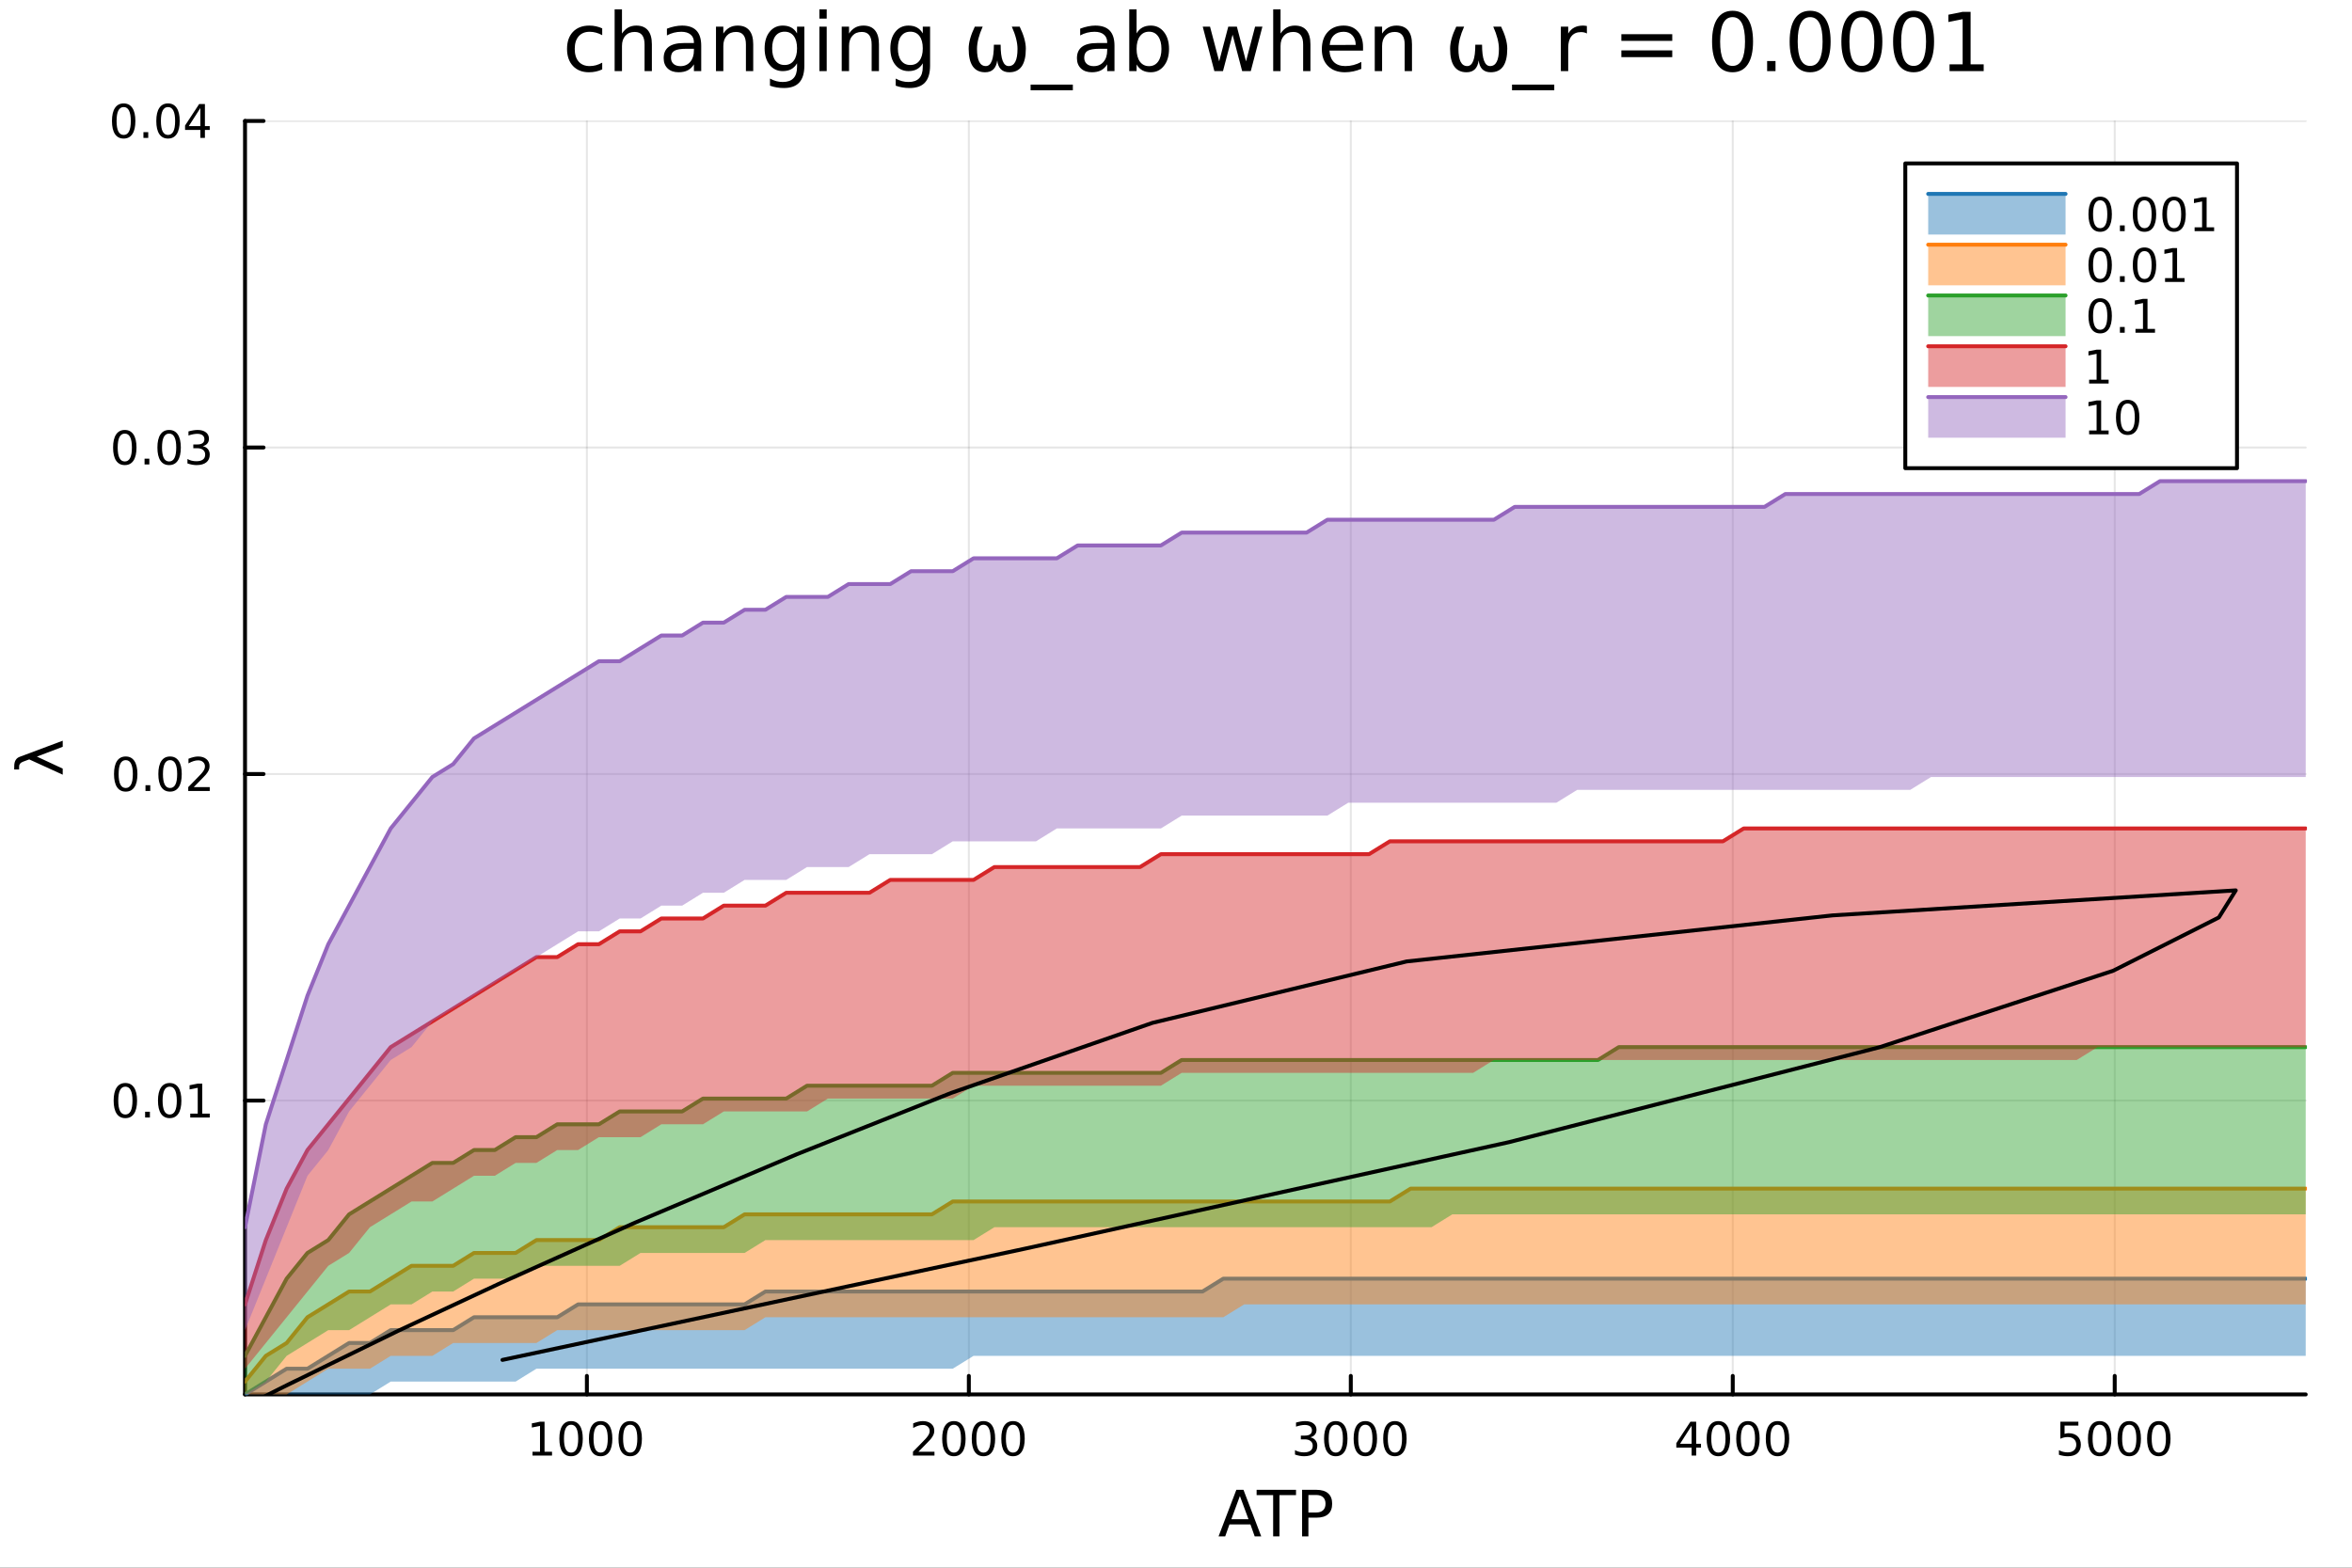 <?xml version="1.0" encoding="utf-8"?>
<svg xmlns="http://www.w3.org/2000/svg" xmlns:xlink="http://www.w3.org/1999/xlink" width="600" height="400" viewBox="0 0 2400 1600">
<rect x="0" y="0" width="2400" height="1600" fill="#333333" stroke="none"/>
<defs>
  <clipPath id="clip720">
    <rect x="0" y="0" width="2400" height="1600"/>
  </clipPath>
</defs>
<path clip-path="url(#clip720)" d="M0 1600 L2400 1600 L2400 0 L0 0  Z" fill="#ffffff" fill-rule="evenodd" fill-opacity="1"/>
<defs>
  <clipPath id="clip721">
    <rect x="480" y="0" width="1681" height="1600"/>
  </clipPath>
</defs>
<path clip-path="url(#clip720)" d="M250.028 1423.18 L2352.76 1423.18 L2352.76 123.472 L250.028 123.472  Z" fill="#ffffff" fill-rule="evenodd" fill-opacity="1"/>
<defs>
  <clipPath id="clip722">
    <rect x="250" y="123" width="2104" height="1301"/>
  </clipPath>
</defs>
<polyline clip-path="url(#clip722)" style="stroke:#000000; stroke-linecap:round; stroke-linejoin:round; stroke-width:2; stroke-opacity:0.1; fill:none" points="598.859,1423.18 598.859,123.472 "/>
<polyline clip-path="url(#clip722)" style="stroke:#000000; stroke-linecap:round; stroke-linejoin:round; stroke-width:2; stroke-opacity:0.1; fill:none" points="988.614,1423.18 988.614,123.472 "/>
<polyline clip-path="url(#clip722)" style="stroke:#000000; stroke-linecap:round; stroke-linejoin:round; stroke-width:2; stroke-opacity:0.1; fill:none" points="1378.37,1423.18 1378.37,123.472 "/>
<polyline clip-path="url(#clip722)" style="stroke:#000000; stroke-linecap:round; stroke-linejoin:round; stroke-width:2; stroke-opacity:0.1; fill:none" points="1768.12,1423.18 1768.12,123.472 "/>
<polyline clip-path="url(#clip722)" style="stroke:#000000; stroke-linecap:round; stroke-linejoin:round; stroke-width:2; stroke-opacity:0.1; fill:none" points="2157.88,1423.18 2157.88,123.472 "/>
<polyline clip-path="url(#clip720)" style="stroke:#000000; stroke-linecap:round; stroke-linejoin:round; stroke-width:4; stroke-opacity:1; fill:none" points="250.028,1423.18 2352.76,1423.18 "/>
<polyline clip-path="url(#clip720)" style="stroke:#000000; stroke-linecap:round; stroke-linejoin:round; stroke-width:4; stroke-opacity:1; fill:none" points="598.859,1423.18 598.859,1404.28 "/>
<polyline clip-path="url(#clip720)" style="stroke:#000000; stroke-linecap:round; stroke-linejoin:round; stroke-width:4; stroke-opacity:1; fill:none" points="988.614,1423.18 988.614,1404.28 "/>
<polyline clip-path="url(#clip720)" style="stroke:#000000; stroke-linecap:round; stroke-linejoin:round; stroke-width:4; stroke-opacity:1; fill:none" points="1378.37,1423.18 1378.37,1404.28 "/>
<polyline clip-path="url(#clip720)" style="stroke:#000000; stroke-linecap:round; stroke-linejoin:round; stroke-width:4; stroke-opacity:1; fill:none" points="1768.12,1423.18 1768.12,1404.28 "/>
<polyline clip-path="url(#clip720)" style="stroke:#000000; stroke-linecap:round; stroke-linejoin:round; stroke-width:4; stroke-opacity:1; fill:none" points="2157.88,1423.18 2157.88,1404.28 "/>
<path clip-path="url(#clip720)" d="M543.385 1481.64 L551.023 1481.64 L551.023 1455.28 L542.713 1456.95 L542.713 1452.69 L550.977 1451.02 L555.653 1451.02 L555.653 1481.64 L563.292 1481.64 L563.292 1485.58 L543.385 1485.58 L543.385 1481.64 Z" fill="#000000" fill-rule="nonzero" fill-opacity="1" /><path clip-path="url(#clip720)" d="M582.736 1454.1 Q579.125 1454.1 577.296 1457.66 Q575.491 1461.2 575.491 1468.33 Q575.491 1475.44 577.296 1479.01 Q579.125 1482.55 582.736 1482.55 Q586.37 1482.55 588.176 1479.01 Q590.005 1475.44 590.005 1468.33 Q590.005 1461.2 588.176 1457.66 Q586.37 1454.1 582.736 1454.1 M582.736 1450.39 Q588.546 1450.39 591.602 1455 Q594.681 1459.58 594.681 1468.33 Q594.681 1477.06 591.602 1481.67 Q588.546 1486.25 582.736 1486.25 Q576.926 1486.25 573.847 1481.67 Q570.792 1477.06 570.792 1468.33 Q570.792 1459.58 573.847 1455 Q576.926 1450.39 582.736 1450.39 Z" fill="#000000" fill-rule="nonzero" fill-opacity="1" /><path clip-path="url(#clip720)" d="M612.898 1454.1 Q609.287 1454.1 607.458 1457.66 Q605.653 1461.2 605.653 1468.33 Q605.653 1475.44 607.458 1479.01 Q609.287 1482.55 612.898 1482.55 Q616.532 1482.55 618.338 1479.01 Q620.167 1475.44 620.167 1468.33 Q620.167 1461.2 618.338 1457.66 Q616.532 1454.1 612.898 1454.1 M612.898 1450.39 Q618.708 1450.39 621.764 1455 Q624.842 1459.58 624.842 1468.33 Q624.842 1477.06 621.764 1481.67 Q618.708 1486.25 612.898 1486.25 Q607.088 1486.25 604.009 1481.67 Q600.954 1477.06 600.954 1468.33 Q600.954 1459.58 604.009 1455 Q607.088 1450.39 612.898 1450.39 Z" fill="#000000" fill-rule="nonzero" fill-opacity="1" /><path clip-path="url(#clip720)" d="M643.06 1454.1 Q639.449 1454.1 637.62 1457.66 Q635.815 1461.2 635.815 1468.33 Q635.815 1475.44 637.62 1479.01 Q639.449 1482.55 643.06 1482.55 Q646.694 1482.55 648.5 1479.01 Q650.328 1475.44 650.328 1468.33 Q650.328 1461.2 648.5 1457.66 Q646.694 1454.1 643.06 1454.1 M643.06 1450.39 Q648.87 1450.39 651.926 1455 Q655.004 1459.58 655.004 1468.33 Q655.004 1477.06 651.926 1481.67 Q648.87 1486.25 643.06 1486.25 Q637.25 1486.25 634.171 1481.67 Q631.116 1477.06 631.116 1468.33 Q631.116 1459.58 634.171 1455 Q637.25 1450.39 643.06 1450.39 Z" fill="#000000" fill-rule="nonzero" fill-opacity="1" /><path clip-path="url(#clip720)" d="M937.225 1481.64 L953.544 1481.64 L953.544 1485.58 L931.6 1485.58 L931.6 1481.64 Q934.262 1478.89 938.845 1474.26 Q943.452 1469.61 944.632 1468.27 Q946.878 1465.74 947.757 1464.01 Q948.66 1462.25 948.66 1460.56 Q948.66 1457.8 946.716 1456.07 Q944.794 1454.33 941.693 1454.33 Q939.494 1454.33 937.04 1455.09 Q934.609 1455.86 931.832 1457.41 L931.832 1452.69 Q934.656 1451.55 937.109 1450.97 Q939.563 1450.39 941.6 1450.39 Q946.97 1450.39 950.165 1453.08 Q953.359 1455.77 953.359 1460.26 Q953.359 1462.39 952.549 1464.31 Q951.762 1466.2 949.656 1468.8 Q949.077 1469.47 945.975 1472.69 Q942.873 1475.88 937.225 1481.64 Z" fill="#000000" fill-rule="nonzero" fill-opacity="1" /><path clip-path="url(#clip720)" d="M973.359 1454.1 Q969.748 1454.1 967.919 1457.66 Q966.114 1461.2 966.114 1468.33 Q966.114 1475.44 967.919 1479.01 Q969.748 1482.55 973.359 1482.55 Q976.993 1482.55 978.799 1479.01 Q980.628 1475.44 980.628 1468.33 Q980.628 1461.2 978.799 1457.66 Q976.993 1454.1 973.359 1454.1 M973.359 1450.39 Q979.169 1450.39 982.225 1455 Q985.304 1459.58 985.304 1468.33 Q985.304 1477.06 982.225 1481.67 Q979.169 1486.25 973.359 1486.25 Q967.549 1486.25 964.47 1481.67 Q961.415 1477.06 961.415 1468.33 Q961.415 1459.58 964.47 1455 Q967.549 1450.39 973.359 1450.39 Z" fill="#000000" fill-rule="nonzero" fill-opacity="1" /><path clip-path="url(#clip720)" d="M1003.52 1454.1 Q999.91 1454.1 998.081 1457.66 Q996.276 1461.2 996.276 1468.33 Q996.276 1475.44 998.081 1479.01 Q999.91 1482.55 1003.52 1482.55 Q1007.16 1482.55 1008.96 1479.01 Q1010.79 1475.44 1010.79 1468.33 Q1010.79 1461.2 1008.96 1457.66 Q1007.16 1454.1 1003.52 1454.1 M1003.52 1450.39 Q1009.33 1450.39 1012.39 1455 Q1015.47 1459.58 1015.47 1468.33 Q1015.47 1477.06 1012.39 1481.67 Q1009.33 1486.25 1003.52 1486.25 Q997.711 1486.25 994.632 1481.67 Q991.577 1477.06 991.577 1468.33 Q991.577 1459.58 994.632 1455 Q997.711 1450.39 1003.52 1450.39 Z" fill="#000000" fill-rule="nonzero" fill-opacity="1" /><path clip-path="url(#clip720)" d="M1033.68 1454.1 Q1030.07 1454.1 1028.24 1457.66 Q1026.44 1461.2 1026.44 1468.33 Q1026.44 1475.44 1028.24 1479.01 Q1030.07 1482.55 1033.68 1482.55 Q1037.32 1482.55 1039.12 1479.01 Q1040.95 1475.44 1040.95 1468.33 Q1040.95 1461.2 1039.12 1457.66 Q1037.32 1454.1 1033.68 1454.1 M1033.68 1450.39 Q1039.49 1450.39 1042.55 1455 Q1045.63 1459.58 1045.63 1468.33 Q1045.63 1477.06 1042.55 1481.67 Q1039.49 1486.25 1033.68 1486.25 Q1027.87 1486.25 1024.79 1481.67 Q1021.74 1477.06 1021.74 1468.33 Q1021.74 1459.58 1024.79 1455 Q1027.87 1450.39 1033.68 1450.39 Z" fill="#000000" fill-rule="nonzero" fill-opacity="1" /><path clip-path="url(#clip720)" d="M1337.05 1466.95 Q1340.41 1467.66 1342.28 1469.93 Q1344.18 1472.2 1344.18 1475.53 Q1344.18 1480.65 1340.66 1483.45 Q1337.14 1486.25 1330.66 1486.25 Q1328.48 1486.25 1326.17 1485.81 Q1323.88 1485.39 1321.42 1484.54 L1321.42 1480.02 Q1323.37 1481.16 1325.68 1481.74 Q1328 1482.32 1330.52 1482.32 Q1334.92 1482.32 1337.21 1480.58 Q1339.53 1478.84 1339.53 1475.53 Q1339.53 1472.48 1337.37 1470.77 Q1335.24 1469.03 1331.42 1469.03 L1327.4 1469.03 L1327.4 1465.19 L1331.61 1465.19 Q1335.06 1465.19 1336.89 1463.82 Q1338.72 1462.43 1338.72 1459.84 Q1338.72 1457.18 1336.82 1455.77 Q1334.94 1454.33 1331.42 1454.33 Q1329.5 1454.33 1327.3 1454.75 Q1325.11 1455.16 1322.47 1456.04 L1322.47 1451.88 Q1325.13 1451.14 1327.44 1450.77 Q1329.78 1450.39 1331.84 1450.39 Q1337.17 1450.39 1340.27 1452.83 Q1343.37 1455.23 1343.37 1459.35 Q1343.37 1462.22 1341.73 1464.21 Q1340.08 1466.18 1337.05 1466.95 Z" fill="#000000" fill-rule="nonzero" fill-opacity="1" /><path clip-path="url(#clip720)" d="M1363.04 1454.1 Q1359.43 1454.1 1357.6 1457.66 Q1355.8 1461.2 1355.8 1468.33 Q1355.8 1475.44 1357.6 1479.01 Q1359.43 1482.55 1363.04 1482.55 Q1366.68 1482.55 1368.48 1479.01 Q1370.31 1475.44 1370.31 1468.33 Q1370.31 1461.2 1368.48 1457.66 Q1366.68 1454.1 1363.04 1454.1 M1363.04 1450.39 Q1368.85 1450.39 1371.91 1455 Q1374.99 1459.58 1374.99 1468.33 Q1374.99 1477.06 1371.91 1481.67 Q1368.85 1486.25 1363.04 1486.25 Q1357.23 1486.25 1354.16 1481.67 Q1351.1 1477.06 1351.1 1468.33 Q1351.1 1459.58 1354.16 1455 Q1357.23 1450.39 1363.04 1450.39 Z" fill="#000000" fill-rule="nonzero" fill-opacity="1" /><path clip-path="url(#clip720)" d="M1393.21 1454.1 Q1389.6 1454.1 1387.77 1457.66 Q1385.96 1461.2 1385.96 1468.33 Q1385.96 1475.44 1387.77 1479.01 Q1389.6 1482.55 1393.21 1482.55 Q1396.84 1482.55 1398.65 1479.01 Q1400.47 1475.44 1400.47 1468.33 Q1400.47 1461.2 1398.65 1457.66 Q1396.84 1454.1 1393.21 1454.1 M1393.21 1450.39 Q1399.02 1450.39 1402.07 1455 Q1405.15 1459.58 1405.15 1468.33 Q1405.15 1477.06 1402.07 1481.67 Q1399.02 1486.25 1393.21 1486.25 Q1387.4 1486.25 1384.32 1481.67 Q1381.26 1477.06 1381.26 1468.33 Q1381.26 1459.58 1384.32 1455 Q1387.4 1450.39 1393.21 1450.39 Z" fill="#000000" fill-rule="nonzero" fill-opacity="1" /><path clip-path="url(#clip720)" d="M1423.37 1454.1 Q1419.76 1454.1 1417.93 1457.66 Q1416.12 1461.2 1416.12 1468.33 Q1416.12 1475.44 1417.93 1479.01 Q1419.76 1482.55 1423.37 1482.55 Q1427 1482.55 1428.81 1479.01 Q1430.64 1475.44 1430.64 1468.33 Q1430.64 1461.2 1428.81 1457.66 Q1427 1454.1 1423.37 1454.1 M1423.37 1450.39 Q1429.18 1450.39 1432.23 1455 Q1435.31 1459.58 1435.31 1468.33 Q1435.31 1477.06 1432.23 1481.67 Q1429.18 1486.25 1423.37 1486.25 Q1417.56 1486.25 1414.48 1481.67 Q1411.42 1477.06 1411.42 1468.33 Q1411.42 1459.58 1414.48 1455 Q1417.56 1450.39 1423.37 1450.39 Z" fill="#000000" fill-rule="nonzero" fill-opacity="1" /><path clip-path="url(#clip720)" d="M1726.13 1455.09 L1714.33 1473.54 L1726.13 1473.54 L1726.13 1455.09 M1724.91 1451.02 L1730.79 1451.02 L1730.79 1473.54 L1735.72 1473.54 L1735.72 1477.43 L1730.79 1477.43 L1730.79 1485.58 L1726.13 1485.58 L1726.13 1477.43 L1710.53 1477.43 L1710.53 1472.92 L1724.91 1451.02 Z" fill="#000000" fill-rule="nonzero" fill-opacity="1" /><path clip-path="url(#clip720)" d="M1753.45 1454.1 Q1749.84 1454.1 1748.01 1457.66 Q1746.2 1461.2 1746.2 1468.33 Q1746.2 1475.44 1748.01 1479.01 Q1749.84 1482.55 1753.45 1482.55 Q1757.08 1482.55 1758.89 1479.01 Q1760.72 1475.44 1760.72 1468.33 Q1760.72 1461.2 1758.89 1457.66 Q1757.08 1454.1 1753.45 1454.1 M1753.45 1450.39 Q1759.26 1450.39 1762.31 1455 Q1765.39 1459.58 1765.39 1468.33 Q1765.39 1477.06 1762.31 1481.67 Q1759.26 1486.25 1753.45 1486.25 Q1747.64 1486.25 1744.56 1481.67 Q1741.5 1477.06 1741.5 1468.33 Q1741.5 1459.58 1744.56 1455 Q1747.64 1450.39 1753.45 1450.39 Z" fill="#000000" fill-rule="nonzero" fill-opacity="1" /><path clip-path="url(#clip720)" d="M1783.61 1454.1 Q1780 1454.1 1778.17 1457.66 Q1776.36 1461.2 1776.36 1468.33 Q1776.36 1475.44 1778.17 1479.01 Q1780 1482.55 1783.61 1482.55 Q1787.24 1482.55 1789.05 1479.01 Q1790.88 1475.44 1790.88 1468.33 Q1790.88 1461.2 1789.05 1457.66 Q1787.24 1454.1 1783.61 1454.1 M1783.61 1450.39 Q1789.42 1450.39 1792.48 1455 Q1795.55 1459.58 1795.55 1468.33 Q1795.55 1477.06 1792.48 1481.67 Q1789.42 1486.25 1783.61 1486.25 Q1777.8 1486.25 1774.72 1481.67 Q1771.67 1477.06 1771.67 1468.33 Q1771.67 1459.58 1774.72 1455 Q1777.8 1450.39 1783.61 1450.39 Z" fill="#000000" fill-rule="nonzero" fill-opacity="1" /><path clip-path="url(#clip720)" d="M1813.77 1454.1 Q1810.16 1454.1 1808.33 1457.66 Q1806.53 1461.2 1806.53 1468.33 Q1806.53 1475.44 1808.33 1479.01 Q1810.16 1482.55 1813.77 1482.55 Q1817.41 1482.55 1819.21 1479.01 Q1821.04 1475.44 1821.04 1468.33 Q1821.04 1461.2 1819.21 1457.66 Q1817.41 1454.1 1813.77 1454.1 M1813.77 1450.39 Q1819.58 1450.39 1822.64 1455 Q1825.72 1459.58 1825.72 1468.33 Q1825.72 1477.06 1822.64 1481.67 Q1819.58 1486.25 1813.77 1486.25 Q1807.96 1486.25 1804.88 1481.67 Q1801.83 1477.06 1801.83 1468.33 Q1801.83 1459.58 1804.88 1455 Q1807.96 1450.39 1813.77 1450.39 Z" fill="#000000" fill-rule="nonzero" fill-opacity="1" /><path clip-path="url(#clip720)" d="M2102.42 1451.02 L2120.77 1451.02 L2120.77 1454.96 L2106.7 1454.96 L2106.7 1463.43 Q2107.72 1463.08 2108.74 1462.92 Q2109.75 1462.73 2110.77 1462.73 Q2116.56 1462.73 2119.94 1465.9 Q2123.32 1469.08 2123.32 1474.49 Q2123.32 1480.07 2119.85 1483.17 Q2116.37 1486.25 2110.05 1486.25 Q2107.88 1486.25 2105.61 1485.88 Q2103.36 1485.51 2100.96 1484.77 L2100.96 1480.07 Q2103.04 1481.2 2105.26 1481.76 Q2107.49 1482.32 2109.96 1482.32 Q2113.97 1482.32 2116.3 1480.21 Q2118.64 1478.1 2118.64 1474.49 Q2118.64 1470.88 2116.3 1468.77 Q2113.97 1466.67 2109.96 1466.67 Q2108.09 1466.67 2106.21 1467.08 Q2104.36 1467.5 2102.42 1468.38 L2102.42 1451.02 Z" fill="#000000" fill-rule="nonzero" fill-opacity="1" /><path clip-path="url(#clip720)" d="M2142.53 1454.1 Q2138.92 1454.1 2137.09 1457.66 Q2135.29 1461.2 2135.29 1468.33 Q2135.29 1475.44 2137.09 1479.01 Q2138.92 1482.55 2142.53 1482.55 Q2146.17 1482.55 2147.97 1479.01 Q2149.8 1475.44 2149.8 1468.33 Q2149.8 1461.2 2147.97 1457.66 Q2146.17 1454.1 2142.53 1454.1 M2142.53 1450.39 Q2148.34 1450.39 2151.4 1455 Q2154.48 1459.58 2154.48 1468.33 Q2154.48 1477.06 2151.4 1481.67 Q2148.34 1486.25 2142.53 1486.25 Q2136.72 1486.25 2133.64 1481.67 Q2130.59 1477.06 2130.59 1468.33 Q2130.59 1459.58 2133.64 1455 Q2136.72 1450.39 2142.53 1450.39 Z" fill="#000000" fill-rule="nonzero" fill-opacity="1" /><path clip-path="url(#clip720)" d="M2172.69 1454.1 Q2169.08 1454.1 2167.25 1457.66 Q2165.45 1461.2 2165.45 1468.33 Q2165.45 1475.44 2167.25 1479.01 Q2169.08 1482.55 2172.69 1482.55 Q2176.33 1482.55 2178.13 1479.01 Q2179.96 1475.44 2179.96 1468.33 Q2179.96 1461.2 2178.13 1457.66 Q2176.33 1454.1 2172.69 1454.1 M2172.69 1450.39 Q2178.5 1450.39 2181.56 1455 Q2184.64 1459.58 2184.64 1468.33 Q2184.64 1477.06 2181.56 1481.67 Q2178.5 1486.25 2172.69 1486.25 Q2166.88 1486.25 2163.8 1481.67 Q2160.75 1477.06 2160.75 1468.33 Q2160.75 1459.58 2163.8 1455 Q2166.88 1450.39 2172.69 1450.39 Z" fill="#000000" fill-rule="nonzero" fill-opacity="1" /><path clip-path="url(#clip720)" d="M2202.86 1454.1 Q2199.24 1454.1 2197.42 1457.66 Q2195.61 1461.2 2195.61 1468.33 Q2195.61 1475.44 2197.42 1479.01 Q2199.24 1482.55 2202.86 1482.55 Q2206.49 1482.55 2208.29 1479.01 Q2210.12 1475.44 2210.12 1468.33 Q2210.12 1461.2 2208.29 1457.66 Q2206.49 1454.1 2202.86 1454.1 M2202.86 1450.39 Q2208.67 1450.39 2211.72 1455 Q2214.8 1459.58 2214.8 1468.33 Q2214.8 1477.06 2211.72 1481.67 Q2208.67 1486.25 2202.86 1486.25 Q2197.04 1486.25 2193.97 1481.67 Q2190.91 1477.06 2190.91 1468.33 Q2190.91 1459.58 2193.97 1455 Q2197.04 1450.39 2202.86 1450.39 Z" fill="#000000" fill-rule="nonzero" fill-opacity="1" /><path clip-path="url(#clip720)" d="M1265.2 1526.86 L1256.48 1550.51 L1273.96 1550.51 L1265.2 1526.86 M1261.57 1520.52 L1268.86 1520.52 L1286.97 1568.04 L1280.29 1568.04 L1275.96 1555.85 L1254.54 1555.85 L1250.21 1568.04 L1243.43 1568.04 L1261.57 1520.52 Z" fill="#000000" fill-rule="nonzero" fill-opacity="1" /><path clip-path="url(#clip720)" d="M1282.26 1520.52 L1322.46 1520.52 L1322.46 1525.93 L1305.59 1525.93 L1305.59 1568.04 L1299.13 1568.04 L1299.13 1525.93 L1282.26 1525.93 L1282.26 1520.52 Z" fill="#000000" fill-rule="nonzero" fill-opacity="1" /><path clip-path="url(#clip720)" d="M1335.1 1525.81 L1335.1 1543.66 L1343.18 1543.66 Q1347.67 1543.66 1350.12 1541.34 Q1352.57 1539.02 1352.57 1534.72 Q1352.57 1530.45 1350.12 1528.13 Q1347.67 1525.81 1343.18 1525.81 L1335.1 1525.81 M1328.67 1520.52 L1343.18 1520.52 Q1351.17 1520.52 1355.25 1524.15 Q1359.35 1527.75 1359.35 1534.72 Q1359.35 1541.75 1355.25 1545.35 Q1351.17 1548.95 1343.18 1548.95 L1335.1 1548.95 L1335.1 1568.04 L1328.67 1568.04 L1328.67 1520.52 Z" fill="#000000" fill-rule="nonzero" fill-opacity="1" /><polyline clip-path="url(#clip722)" style="stroke:#000000; stroke-linecap:round; stroke-linejoin:round; stroke-width:2; stroke-opacity:0.1; fill:none" points="250.028,1123.25 2352.76,1123.25 "/>
<polyline clip-path="url(#clip722)" style="stroke:#000000; stroke-linecap:round; stroke-linejoin:round; stroke-width:2; stroke-opacity:0.1; fill:none" points="250.028,789.989 2352.76,789.989 "/>
<polyline clip-path="url(#clip722)" style="stroke:#000000; stroke-linecap:round; stroke-linejoin:round; stroke-width:2; stroke-opacity:0.1; fill:none" points="250.028,456.731 2352.76,456.731 "/>
<polyline clip-path="url(#clip722)" style="stroke:#000000; stroke-linecap:round; stroke-linejoin:round; stroke-width:2; stroke-opacity:0.1; fill:none" points="250.028,123.472 2352.76,123.472 "/>
<polyline clip-path="url(#clip720)" style="stroke:#000000; stroke-linecap:round; stroke-linejoin:round; stroke-width:4; stroke-opacity:1; fill:none" points="250.028,1423.18 250.028,123.472 "/>
<polyline clip-path="url(#clip720)" style="stroke:#000000; stroke-linecap:round; stroke-linejoin:round; stroke-width:4; stroke-opacity:1; fill:none" points="250.028,1123.25 268.926,1123.25 "/>
<polyline clip-path="url(#clip720)" style="stroke:#000000; stroke-linecap:round; stroke-linejoin:round; stroke-width:4; stroke-opacity:1; fill:none" points="250.028,789.989 268.926,789.989 "/>
<polyline clip-path="url(#clip720)" style="stroke:#000000; stroke-linecap:round; stroke-linejoin:round; stroke-width:4; stroke-opacity:1; fill:none" points="250.028,456.731 268.926,456.731 "/>
<polyline clip-path="url(#clip720)" style="stroke:#000000; stroke-linecap:round; stroke-linejoin:round; stroke-width:4; stroke-opacity:1; fill:none" points="250.028,123.472 268.926,123.472 "/>
<path clip-path="url(#clip720)" d="M127.917 1109.05 Q124.306 1109.05 122.478 1112.61 Q120.672 1116.15 120.672 1123.28 Q120.672 1130.39 122.478 1133.95 Q124.306 1137.49 127.917 1137.49 Q131.552 1137.49 133.357 1133.95 Q135.186 1130.39 135.186 1123.28 Q135.186 1116.15 133.357 1112.61 Q131.552 1109.05 127.917 1109.05 M127.917 1105.34 Q133.728 1105.34 136.783 1109.95 Q139.862 1114.53 139.862 1123.28 Q139.862 1132.01 136.783 1136.62 Q133.728 1141.2 127.917 1141.2 Q122.107 1141.2 119.029 1136.62 Q115.973 1132.01 115.973 1123.28 Q115.973 1114.53 119.029 1109.95 Q122.107 1105.34 127.917 1105.34 Z" fill="#000000" fill-rule="nonzero" fill-opacity="1" /><path clip-path="url(#clip720)" d="M148.079 1134.65 L152.964 1134.65 L152.964 1140.53 L148.079 1140.53 L148.079 1134.65 Z" fill="#000000" fill-rule="nonzero" fill-opacity="1" /><path clip-path="url(#clip720)" d="M173.149 1109.05 Q169.538 1109.05 167.709 1112.61 Q165.903 1116.15 165.903 1123.28 Q165.903 1130.39 167.709 1133.95 Q169.538 1137.49 173.149 1137.49 Q176.783 1137.49 178.589 1133.95 Q180.417 1130.39 180.417 1123.28 Q180.417 1116.15 178.589 1112.61 Q176.783 1109.05 173.149 1109.05 M173.149 1105.34 Q178.959 1105.34 182.014 1109.95 Q185.093 1114.53 185.093 1123.28 Q185.093 1132.01 182.014 1136.62 Q178.959 1141.2 173.149 1141.2 Q167.339 1141.2 164.26 1136.62 Q161.204 1132.01 161.204 1123.28 Q161.204 1114.53 164.26 1109.95 Q167.339 1105.34 173.149 1105.34 Z" fill="#000000" fill-rule="nonzero" fill-opacity="1" /><path clip-path="url(#clip720)" d="M194.121 1136.59 L201.76 1136.59 L201.76 1110.23 L193.45 1111.89 L193.45 1107.63 L201.713 1105.97 L206.389 1105.97 L206.389 1136.59 L214.028 1136.59 L214.028 1140.53 L194.121 1140.53 L194.121 1136.59 Z" fill="#000000" fill-rule="nonzero" fill-opacity="1" /><path clip-path="url(#clip720)" d="M128.288 775.788 Q124.677 775.788 122.848 779.352 Q121.043 782.894 121.043 790.024 Q121.043 797.13 122.848 800.695 Q124.677 804.237 128.288 804.237 Q131.922 804.237 133.728 800.695 Q135.556 797.13 135.556 790.024 Q135.556 782.894 133.728 779.352 Q131.922 775.788 128.288 775.788 M128.288 772.084 Q134.098 772.084 137.154 776.69 Q140.232 781.274 140.232 790.024 Q140.232 798.75 137.154 803.357 Q134.098 807.94 128.288 807.94 Q122.478 807.94 119.399 803.357 Q116.343 798.75 116.343 790.024 Q116.343 781.274 119.399 776.69 Q122.478 772.084 128.288 772.084 Z" fill="#000000" fill-rule="nonzero" fill-opacity="1" /><path clip-path="url(#clip720)" d="M148.45 801.389 L153.334 801.389 L153.334 807.269 L148.45 807.269 L148.45 801.389 Z" fill="#000000" fill-rule="nonzero" fill-opacity="1" /><path clip-path="url(#clip720)" d="M173.519 775.788 Q169.908 775.788 168.079 779.352 Q166.274 782.894 166.274 790.024 Q166.274 797.13 168.079 800.695 Q169.908 804.237 173.519 804.237 Q177.153 804.237 178.959 800.695 Q180.788 797.13 180.788 790.024 Q180.788 782.894 178.959 779.352 Q177.153 775.788 173.519 775.788 M173.519 772.084 Q179.329 772.084 182.385 776.69 Q185.463 781.274 185.463 790.024 Q185.463 798.75 182.385 803.357 Q179.329 807.94 173.519 807.94 Q167.709 807.94 164.63 803.357 Q161.575 798.75 161.575 790.024 Q161.575 781.274 164.63 776.69 Q167.709 772.084 173.519 772.084 Z" fill="#000000" fill-rule="nonzero" fill-opacity="1" /><path clip-path="url(#clip720)" d="M197.709 803.334 L214.028 803.334 L214.028 807.269 L192.084 807.269 L192.084 803.334 Q194.746 800.579 199.329 795.95 Q203.936 791.297 205.116 789.954 Q207.362 787.431 208.241 785.695 Q209.144 783.936 209.144 782.246 Q209.144 779.491 207.199 777.755 Q205.278 776.019 202.176 776.019 Q199.977 776.019 197.524 776.783 Q195.093 777.547 192.315 779.098 L192.315 774.376 Q195.139 773.241 197.593 772.663 Q200.047 772.084 202.084 772.084 Q207.454 772.084 210.649 774.769 Q213.843 777.454 213.843 781.945 Q213.843 784.075 213.033 785.996 Q212.246 787.894 210.139 790.487 Q209.561 791.158 206.459 794.375 Q203.357 797.57 197.709 803.334 Z" fill="#000000" fill-rule="nonzero" fill-opacity="1" /><path clip-path="url(#clip720)" d="M127.339 442.529 Q123.728 442.529 121.899 446.094 Q120.093 449.636 120.093 456.765 Q120.093 463.872 121.899 467.436 Q123.728 470.978 127.339 470.978 Q130.973 470.978 132.779 467.436 Q134.607 463.872 134.607 456.765 Q134.607 449.636 132.779 446.094 Q130.973 442.529 127.339 442.529 M127.339 438.826 Q133.149 438.826 136.204 443.432 Q139.283 448.015 139.283 456.765 Q139.283 465.492 136.204 470.098 Q133.149 474.682 127.339 474.682 Q121.529 474.682 118.45 470.098 Q115.394 465.492 115.394 456.765 Q115.394 448.015 118.45 443.432 Q121.529 438.826 127.339 438.826 Z" fill="#000000" fill-rule="nonzero" fill-opacity="1" /><path clip-path="url(#clip720)" d="M147.501 468.131 L152.385 468.131 L152.385 474.011 L147.501 474.011 L147.501 468.131 Z" fill="#000000" fill-rule="nonzero" fill-opacity="1" /><path clip-path="url(#clip720)" d="M172.57 442.529 Q168.959 442.529 167.13 446.094 Q165.325 449.636 165.325 456.765 Q165.325 463.872 167.13 467.436 Q168.959 470.978 172.57 470.978 Q176.204 470.978 178.01 467.436 Q179.839 463.872 179.839 456.765 Q179.839 449.636 178.01 446.094 Q176.204 442.529 172.57 442.529 M172.57 438.826 Q178.38 438.826 181.436 443.432 Q184.514 448.015 184.514 456.765 Q184.514 465.492 181.436 470.098 Q178.38 474.682 172.57 474.682 Q166.76 474.682 163.681 470.098 Q160.626 465.492 160.626 456.765 Q160.626 448.015 163.681 443.432 Q166.76 438.826 172.57 438.826 Z" fill="#000000" fill-rule="nonzero" fill-opacity="1" /><path clip-path="url(#clip720)" d="M206.899 455.376 Q210.255 456.094 212.13 458.362 Q214.028 460.631 214.028 463.964 Q214.028 469.08 210.51 471.881 Q206.991 474.682 200.51 474.682 Q198.334 474.682 196.019 474.242 Q193.727 473.825 191.274 472.969 L191.274 468.455 Q193.218 469.589 195.533 470.168 Q197.848 470.747 200.371 470.747 Q204.769 470.747 207.061 469.011 Q209.375 467.274 209.375 463.964 Q209.375 460.909 207.223 459.196 Q205.093 457.46 201.274 457.46 L197.246 457.46 L197.246 453.617 L201.459 453.617 Q204.908 453.617 206.737 452.251 Q208.565 450.862 208.565 448.27 Q208.565 445.608 206.667 444.196 Q204.792 442.761 201.274 442.761 Q199.352 442.761 197.153 443.177 Q194.954 443.594 192.315 444.474 L192.315 440.307 Q194.977 439.566 197.292 439.196 Q199.63 438.826 201.69 438.826 Q207.014 438.826 210.116 441.256 Q213.218 443.663 213.218 447.784 Q213.218 450.654 211.574 452.645 Q209.931 454.612 206.899 455.376 Z" fill="#000000" fill-rule="nonzero" fill-opacity="1" /><path clip-path="url(#clip720)" d="M126.205 109.271 Q122.593 109.271 120.765 112.836 Q118.959 116.377 118.959 123.507 Q118.959 130.613 120.765 134.178 Q122.593 137.72 126.205 137.72 Q129.839 137.72 131.644 134.178 Q133.473 130.613 133.473 123.507 Q133.473 116.377 131.644 112.836 Q129.839 109.271 126.205 109.271 M126.205 105.567 Q132.015 105.567 135.07 110.174 Q138.149 114.757 138.149 123.507 Q138.149 132.234 135.07 136.84 Q132.015 141.423 126.205 141.423 Q120.394 141.423 117.316 136.84 Q114.26 132.234 114.26 123.507 Q114.26 114.757 117.316 110.174 Q120.394 105.567 126.205 105.567 Z" fill="#000000" fill-rule="nonzero" fill-opacity="1" /><path clip-path="url(#clip720)" d="M146.366 134.873 L151.251 134.873 L151.251 140.752 L146.366 140.752 L146.366 134.873 Z" fill="#000000" fill-rule="nonzero" fill-opacity="1" /><path clip-path="url(#clip720)" d="M171.436 109.271 Q167.825 109.271 165.996 112.836 Q164.19 116.377 164.19 123.507 Q164.19 130.613 165.996 134.178 Q167.825 137.72 171.436 137.72 Q175.07 137.72 176.876 134.178 Q178.704 130.613 178.704 123.507 Q178.704 116.377 176.876 112.836 Q175.07 109.271 171.436 109.271 M171.436 105.567 Q177.246 105.567 180.301 110.174 Q183.38 114.757 183.38 123.507 Q183.38 132.234 180.301 136.84 Q177.246 141.423 171.436 141.423 Q165.626 141.423 162.547 136.84 Q159.491 132.234 159.491 123.507 Q159.491 114.757 162.547 110.174 Q165.626 105.567 171.436 105.567 Z" fill="#000000" fill-rule="nonzero" fill-opacity="1" /><path clip-path="url(#clip720)" d="M204.445 110.266 L192.639 128.715 L204.445 128.715 L204.445 110.266 M203.218 106.192 L209.098 106.192 L209.098 128.715 L214.028 128.715 L214.028 132.604 L209.098 132.604 L209.098 140.752 L204.445 140.752 L204.445 132.604 L188.843 132.604 L188.843 128.09 L203.218 106.192 Z" fill="#000000" fill-rule="nonzero" fill-opacity="1" /><path clip-path="url(#clip720)" d="M20.049 772.435 L64.004 755.979 L64.004 762.186 L37.65 772.18 L64.004 784.466 L64.004 790.673 L29.82 775.045 L23.518 777.4 Q19.508 778.896 19.508 782.302 L19.508 785.357 L14.479 785.357 L14.543 781.633 Q14.638 774.44 20.049 772.435 Z" fill="#000000" fill-rule="nonzero" fill-opacity="1" /><path clip-path="url(#clip720)" d="M614.5 28.948 L614.5 35.915 Q611.341 34.173 608.141 33.323 Q604.981 32.431 601.74 32.431 Q594.489 32.431 590.479 37.05 Q586.468 41.627 586.468 49.931 Q586.468 58.236 590.479 62.854 Q594.489 67.431 601.74 67.431 Q604.981 67.431 608.141 66.581 Q611.341 65.689 614.5 63.948 L614.5 70.834 Q611.381 72.292 608.019 73.022 Q604.697 73.751 600.93 73.751 Q590.681 73.751 584.645 67.31 Q578.609 60.869 578.609 49.931 Q578.609 38.832 584.686 32.472 Q590.803 26.112 601.416 26.112 Q604.859 26.112 608.141 26.841 Q611.422 27.53 614.5 28.948 Z" fill="#000000" fill-rule="nonzero" fill-opacity="1" /><path clip-path="url(#clip720)" d="M665.177 45.192 L665.177 72.576 L657.724 72.576 L657.724 45.435 Q657.724 38.994 655.212 35.794 Q652.7 32.594 647.677 32.594 Q641.642 32.594 638.158 36.442 Q634.674 40.29 634.674 46.934 L634.674 72.576 L627.18 72.576 L627.18 9.544 L634.674 9.544 L634.674 34.254 Q637.348 30.163 640.953 28.138 Q644.599 26.112 649.338 26.112 Q657.156 26.112 661.167 30.973 Q665.177 35.794 665.177 45.192 Z" fill="#000000" fill-rule="nonzero" fill-opacity="1" /><path clip-path="url(#clip720)" d="M700.663 49.769 Q691.63 49.769 688.146 51.835 Q684.662 53.901 684.662 58.884 Q684.662 62.854 687.255 65.203 Q689.888 67.512 694.384 67.512 Q700.582 67.512 704.309 63.137 Q708.076 58.722 708.076 51.43 L708.076 49.769 L700.663 49.769 M715.53 46.691 L715.53 72.576 L708.076 72.576 L708.076 65.689 Q705.524 69.821 701.716 71.806 Q697.909 73.751 692.399 73.751 Q685.432 73.751 681.3 69.862 Q677.208 65.933 677.208 59.37 Q677.208 51.714 682.313 47.825 Q687.457 43.936 697.625 43.936 L708.076 43.936 L708.076 43.207 Q708.076 38.062 704.674 35.267 Q701.311 32.431 695.194 32.431 Q691.306 32.431 687.619 33.363 Q683.933 34.295 680.53 36.158 L680.53 29.272 Q684.622 27.692 688.47 26.922 Q692.318 26.112 695.964 26.112 Q705.808 26.112 710.669 31.216 Q715.53 36.32 715.53 46.691 Z" fill="#000000" fill-rule="nonzero" fill-opacity="1" /><path clip-path="url(#clip720)" d="M768.597 45.192 L768.597 72.576 L761.143 72.576 L761.143 45.435 Q761.143 38.994 758.632 35.794 Q756.12 32.594 751.097 32.594 Q745.061 32.594 741.577 36.442 Q738.094 40.29 738.094 46.934 L738.094 72.576 L730.599 72.576 L730.599 27.206 L738.094 27.206 L738.094 34.254 Q740.767 30.163 744.372 28.138 Q748.018 26.112 752.758 26.112 Q760.576 26.112 764.586 30.973 Q768.597 35.794 768.597 45.192 Z" fill="#000000" fill-rule="nonzero" fill-opacity="1" /><path clip-path="url(#clip720)" d="M813.319 49.364 Q813.319 41.263 809.957 36.806 Q806.635 32.35 800.599 32.35 Q794.604 32.35 791.241 36.806 Q787.92 41.263 787.92 49.364 Q787.92 57.426 791.241 61.882 Q794.604 66.338 800.599 66.338 Q806.635 66.338 809.957 61.882 Q813.319 57.426 813.319 49.364 M820.772 66.945 Q820.772 78.531 815.628 84.162 Q810.483 89.833 799.87 89.833 Q795.94 89.833 792.457 89.225 Q788.973 88.658 785.692 87.443 L785.692 80.192 Q788.973 81.974 792.173 82.825 Q795.373 83.675 798.695 83.675 Q806.027 83.675 809.673 79.827 Q813.319 76.019 813.319 68.282 L813.319 64.596 Q811.01 68.606 807.405 70.591 Q803.799 72.576 798.776 72.576 Q790.431 72.576 785.327 66.216 Q780.223 59.856 780.223 49.364 Q780.223 38.832 785.327 32.472 Q790.431 26.112 798.776 26.112 Q803.799 26.112 807.405 28.097 Q811.01 30.082 813.319 34.092 L813.319 27.206 L820.772 27.206 L820.772 66.945 Z" fill="#000000" fill-rule="nonzero" fill-opacity="1" /><path clip-path="url(#clip720)" d="M836.125 27.206 L843.579 27.206 L843.579 72.576 L836.125 72.576 L836.125 27.206 M836.125 9.544 L843.579 9.544 L843.579 18.983 L836.125 18.983 L836.125 9.544 Z" fill="#000000" fill-rule="nonzero" fill-opacity="1" /><path clip-path="url(#clip720)" d="M896.889 45.192 L896.889 72.576 L889.435 72.576 L889.435 45.435 Q889.435 38.994 886.924 35.794 Q884.412 32.594 879.389 32.594 Q873.353 32.594 869.869 36.442 Q866.386 40.29 866.386 46.934 L866.386 72.576 L858.892 72.576 L858.892 27.206 L866.386 27.206 L866.386 34.254 Q869.059 30.163 872.665 28.138 Q876.31 26.112 881.05 26.112 Q888.868 26.112 892.879 30.973 Q896.889 35.794 896.889 45.192 Z" fill="#000000" fill-rule="nonzero" fill-opacity="1" /><path clip-path="url(#clip720)" d="M941.611 49.364 Q941.611 41.263 938.249 36.806 Q934.927 32.35 928.891 32.35 Q922.896 32.35 919.534 36.806 Q916.212 41.263 916.212 49.364 Q916.212 57.426 919.534 61.882 Q922.896 66.338 928.891 66.338 Q934.927 66.338 938.249 61.882 Q941.611 57.426 941.611 49.364 M949.065 66.945 Q949.065 78.531 943.92 84.162 Q938.775 89.833 928.162 89.833 Q924.233 89.833 920.749 89.225 Q917.265 88.658 913.984 87.443 L913.984 80.192 Q917.265 81.974 920.465 82.825 Q923.665 83.675 926.987 83.675 Q934.319 83.675 937.965 79.827 Q941.611 76.019 941.611 68.282 L941.611 64.596 Q939.302 68.606 935.697 70.591 Q932.091 72.576 927.068 72.576 Q918.723 72.576 913.619 66.216 Q908.515 59.856 908.515 49.364 Q908.515 38.832 913.619 32.472 Q918.723 26.112 927.068 26.112 Q932.091 26.112 935.697 28.097 Q939.302 30.082 941.611 34.092 L941.611 27.206 L949.065 27.206 L949.065 66.945 Z" fill="#000000" fill-rule="nonzero" fill-opacity="1" /><path clip-path="url(#clip720)" d="M1005.25 73.751 Q988.439 73.751 988.439 49.688 Q988.439 40.169 994.718 27.206 L1002.74 27.206 Q996.946 40.169 996.946 49.891 Q996.946 67.431 1005.94 67.431 Q1014.16 67.431 1014.16 45.638 L1021.05 45.638 Q1021.05 67.431 1029.27 67.431 Q1038.27 67.431 1038.27 49.891 Q1038.27 40.169 1032.47 27.206 L1040.49 27.206 Q1046.77 40.169 1046.77 49.688 Q1046.77 73.751 1029.96 73.751 Q1018.94 73.751 1017.61 61.639 Q1015.95 73.751 1005.25 73.751 Z" fill="#000000" fill-rule="nonzero" fill-opacity="1" /><path clip-path="url(#clip720)" d="M1094.74 86.349 L1094.74 92.142 L1051.63 92.142 L1051.63 86.349 L1094.74 86.349 Z" fill="#000000" fill-rule="nonzero" fill-opacity="1" /><path clip-path="url(#clip720)" d="M1122.36 49.769 Q1113.33 49.769 1109.85 51.835 Q1106.36 53.901 1106.36 58.884 Q1106.36 62.854 1108.95 65.203 Q1111.59 67.512 1116.08 67.512 Q1122.28 67.512 1126.01 63.137 Q1129.78 58.722 1129.78 51.43 L1129.78 49.769 L1122.36 49.769 M1137.23 46.691 L1137.23 72.576 L1129.78 72.576 L1129.78 65.689 Q1127.22 69.821 1123.42 71.806 Q1119.61 73.751 1114.1 73.751 Q1107.13 73.751 1103 69.862 Q1098.91 65.933 1098.91 59.37 Q1098.91 51.714 1104.01 47.825 Q1109.16 43.936 1119.32 43.936 L1129.78 43.936 L1129.78 43.207 Q1129.78 38.062 1126.37 35.267 Q1123.01 32.431 1116.89 32.431 Q1113 32.431 1109.32 33.363 Q1105.63 34.295 1102.23 36.158 L1102.23 29.272 Q1106.32 27.692 1110.17 26.922 Q1114.02 26.112 1117.66 26.112 Q1127.51 26.112 1132.37 31.216 Q1137.23 36.32 1137.23 46.691 Z" fill="#000000" fill-rule="nonzero" fill-opacity="1" /><path clip-path="url(#clip720)" d="M1185.15 49.931 Q1185.15 41.708 1181.75 37.05 Q1178.39 32.35 1172.47 32.35 Q1166.56 32.35 1163.15 37.05 Q1159.79 41.708 1159.79 49.931 Q1159.79 58.155 1163.15 62.854 Q1166.56 67.512 1172.47 67.512 Q1178.39 67.512 1181.75 62.854 Q1185.15 58.155 1185.15 49.931 M1159.79 34.092 Q1162.14 30.041 1165.71 28.097 Q1169.31 26.112 1174.29 26.112 Q1182.56 26.112 1187.7 32.675 Q1192.89 39.237 1192.89 49.931 Q1192.89 60.626 1187.7 67.188 Q1182.56 73.751 1174.29 73.751 Q1169.31 73.751 1165.71 71.806 Q1162.14 69.821 1159.79 65.77 L1159.79 72.576 L1152.3 72.576 L1152.3 9.544 L1159.79 9.544 L1159.79 34.092 Z" fill="#000000" fill-rule="nonzero" fill-opacity="1" /><path clip-path="url(#clip720)" d="M1227.28 27.206 L1234.73 27.206 L1244.05 62.611 L1253.33 27.206 L1262.12 27.206 L1271.44 62.611 L1280.71 27.206 L1288.17 27.206 L1276.3 72.576 L1267.51 72.576 L1257.74 35.389 L1247.94 72.576 L1239.15 72.576 L1227.28 27.206 Z" fill="#000000" fill-rule="nonzero" fill-opacity="1" /><path clip-path="url(#clip720)" d="M1337.18 45.192 L1337.18 72.576 L1329.73 72.576 L1329.73 45.435 Q1329.73 38.994 1327.22 35.794 Q1324.7 32.594 1319.68 32.594 Q1313.65 32.594 1310.16 36.442 Q1306.68 40.29 1306.68 46.934 L1306.68 72.576 L1299.18 72.576 L1299.18 9.544 L1306.68 9.544 L1306.68 34.254 Q1309.35 30.163 1312.96 28.138 Q1316.6 26.112 1321.34 26.112 Q1329.16 26.112 1333.17 30.973 Q1337.18 35.794 1337.18 45.192 Z" fill="#000000" fill-rule="nonzero" fill-opacity="1" /><path clip-path="url(#clip720)" d="M1390.86 48.028 L1390.86 51.673 L1356.59 51.673 Q1357.07 59.37 1361.2 63.421 Q1365.38 67.431 1372.79 67.431 Q1377.08 67.431 1381.09 66.378 Q1385.14 65.325 1389.11 63.218 L1389.11 70.267 Q1385.1 71.968 1380.89 72.86 Q1376.68 73.751 1372.34 73.751 Q1361.49 73.751 1355.13 67.431 Q1348.81 61.112 1348.81 50.337 Q1348.81 39.197 1354.8 32.675 Q1360.84 26.112 1371.05 26.112 Q1380.2 26.112 1385.51 32.026 Q1390.86 37.9 1390.86 48.028 M1383.4 45.84 Q1383.32 39.723 1379.96 36.077 Q1376.64 32.431 1371.13 32.431 Q1364.89 32.431 1361.12 35.956 Q1357.4 39.48 1356.83 45.88 L1383.4 45.84 Z" fill="#000000" fill-rule="nonzero" fill-opacity="1" /><path clip-path="url(#clip720)" d="M1440.8 45.192 L1440.8 72.576 L1433.35 72.576 L1433.35 45.435 Q1433.35 38.994 1430.84 35.794 Q1428.33 32.594 1423.3 32.594 Q1417.27 32.594 1413.78 36.442 Q1410.3 40.29 1410.3 46.934 L1410.3 72.576 L1402.81 72.576 L1402.81 27.206 L1410.3 27.206 L1410.3 34.254 Q1412.97 30.163 1416.58 28.138 Q1420.23 26.112 1424.96 26.112 Q1432.78 26.112 1436.79 30.973 Q1440.8 35.794 1440.8 45.192 Z" fill="#000000" fill-rule="nonzero" fill-opacity="1" /><path clip-path="url(#clip720)" d="M1496.5 73.751 Q1479.69 73.751 1479.69 49.688 Q1479.69 40.169 1485.97 27.206 L1493.99 27.206 Q1488.2 40.169 1488.2 49.891 Q1488.2 67.431 1497.19 67.431 Q1505.42 67.431 1505.42 45.638 L1512.3 45.638 Q1512.3 67.431 1520.53 67.431 Q1529.52 67.431 1529.52 49.891 Q1529.52 40.169 1523.73 27.206 L1531.75 27.206 Q1538.03 40.169 1538.03 49.688 Q1538.03 73.751 1521.21 73.751 Q1510.2 73.751 1508.86 61.639 Q1507.2 73.751 1496.5 73.751 Z" fill="#000000" fill-rule="nonzero" fill-opacity="1" /><path clip-path="url(#clip720)" d="M1585.99 86.349 L1585.99 92.142 L1542.89 92.142 L1542.89 86.349 L1585.99 86.349 Z" fill="#000000" fill-rule="nonzero" fill-opacity="1" /><path clip-path="url(#clip720)" d="M1619.29 34.173 Q1618.03 33.444 1616.53 33.12 Q1615.07 32.756 1613.29 32.756 Q1606.97 32.756 1603.57 36.888 Q1600.21 40.979 1600.21 48.676 L1600.21 72.576 L1592.71 72.576 L1592.71 27.206 L1600.21 27.206 L1600.21 34.254 Q1602.56 30.122 1606.32 28.138 Q1610.09 26.112 1615.48 26.112 Q1616.25 26.112 1617.18 26.234 Q1618.11 26.315 1619.25 26.517 L1619.29 34.173 Z" fill="#000000" fill-rule="nonzero" fill-opacity="1" /><path clip-path="url(#clip720)" d="M1654.45 34.903 L1706.38 34.903 L1706.38 41.708 L1654.45 41.708 L1654.45 34.903 M1654.45 51.43 L1706.38 51.43 L1706.38 58.317 L1654.45 58.317 L1654.45 51.43 Z" fill="#000000" fill-rule="nonzero" fill-opacity="1" /><path clip-path="url(#clip720)" d="M1767.91 17.484 Q1761.59 17.484 1758.39 23.722 Q1755.24 29.92 1755.24 42.397 Q1755.24 54.833 1758.39 61.071 Q1761.59 67.269 1767.91 67.269 Q1774.27 67.269 1777.43 61.071 Q1780.63 54.833 1780.63 42.397 Q1780.63 29.92 1777.43 23.722 Q1774.27 17.484 1767.91 17.484 M1767.91 11.002 Q1778.08 11.002 1783.43 19.064 Q1788.82 27.084 1788.82 42.397 Q1788.82 57.669 1783.43 65.73 Q1778.08 73.751 1767.91 73.751 Q1757.75 73.751 1752.36 65.73 Q1747.01 57.669 1747.01 42.397 Q1747.01 27.084 1752.36 19.064 Q1757.75 11.002 1767.91 11.002 Z" fill="#000000" fill-rule="nonzero" fill-opacity="1" /><path clip-path="url(#clip720)" d="M1803.2 62.287 L1811.75 62.287 L1811.75 72.576 L1803.2 72.576 L1803.2 62.287 Z" fill="#000000" fill-rule="nonzero" fill-opacity="1" /><path clip-path="url(#clip720)" d="M1847.07 17.484 Q1840.75 17.484 1837.55 23.722 Q1834.39 29.92 1834.39 42.397 Q1834.39 54.833 1837.55 61.071 Q1840.75 67.269 1847.07 67.269 Q1853.43 67.269 1856.59 61.071 Q1859.79 54.833 1859.79 42.397 Q1859.79 29.92 1856.59 23.722 Q1853.43 17.484 1847.07 17.484 M1847.07 11.002 Q1857.24 11.002 1862.58 19.064 Q1867.97 27.084 1867.97 42.397 Q1867.97 57.669 1862.58 65.73 Q1857.24 73.751 1847.07 73.751 Q1836.9 73.751 1831.51 65.73 Q1826.17 57.669 1826.17 42.397 Q1826.17 27.084 1831.51 19.064 Q1836.9 11.002 1847.07 11.002 Z" fill="#000000" fill-rule="nonzero" fill-opacity="1" /><path clip-path="url(#clip720)" d="M1899.85 17.484 Q1893.53 17.484 1890.33 23.722 Q1887.17 29.92 1887.17 42.397 Q1887.17 54.833 1890.33 61.071 Q1893.53 67.269 1899.85 67.269 Q1906.21 67.269 1909.37 61.071 Q1912.57 54.833 1912.57 42.397 Q1912.57 29.92 1909.37 23.722 Q1906.21 17.484 1899.85 17.484 M1899.85 11.002 Q1910.02 11.002 1915.37 19.064 Q1920.76 27.084 1920.76 42.397 Q1920.76 57.669 1915.37 65.73 Q1910.02 73.751 1899.85 73.751 Q1889.68 73.751 1884.3 65.73 Q1878.95 57.669 1878.95 42.397 Q1878.95 27.084 1884.3 19.064 Q1889.68 11.002 1899.85 11.002 Z" fill="#000000" fill-rule="nonzero" fill-opacity="1" /><path clip-path="url(#clip720)" d="M1952.64 17.484 Q1946.32 17.484 1943.12 23.722 Q1939.96 29.92 1939.96 42.397 Q1939.96 54.833 1943.12 61.071 Q1946.32 67.269 1952.64 67.269 Q1959 67.269 1962.16 61.071 Q1965.36 54.833 1965.36 42.397 Q1965.36 29.92 1962.16 23.722 Q1959 17.484 1952.64 17.484 M1952.64 11.002 Q1962.8 11.002 1968.15 19.064 Q1973.54 27.084 1973.54 42.397 Q1973.54 57.669 1968.15 65.73 Q1962.8 73.751 1952.64 73.751 Q1942.47 73.751 1937.08 65.73 Q1931.73 57.669 1931.73 42.397 Q1931.73 27.084 1937.08 19.064 Q1942.47 11.002 1952.64 11.002 Z" fill="#000000" fill-rule="nonzero" fill-opacity="1" /><path clip-path="url(#clip720)" d="M1989.34 65.689 L2002.7 65.689 L2002.7 19.55 L1988.16 22.466 L1988.16 15.013 L2002.62 12.096 L2010.81 12.096 L2010.81 65.689 L2024.17 65.689 L2024.17 72.576 L1989.34 72.576 L1989.34 65.689 Z" fill="#000000" fill-rule="nonzero" fill-opacity="1" /><path clip-path="url(#clip722)" d="M250.028 1423.18 L271.268 1410.05 L292.507 1396.92 L313.747 1396.92 L334.987 1383.79 L356.227 1370.67 L377.466 1370.67 L398.706 1357.54 L419.946 1357.54 L441.185 1357.54 L462.425 1357.54 L483.665 1344.41 L504.904 1344.41 L526.144 1344.41 L547.384 1344.41 L568.623 1344.41 L589.863 1331.28 L611.103 1331.28 L632.342 1331.28 L653.582 1331.28 L674.822 1331.28 L696.061 1331.28 L717.301 1331.28 L738.541 1331.28 L759.78 1331.28 L781.02 1318.15 L802.26 1318.15 L823.499 1318.15 L844.739 1318.15 L865.979 1318.15 L887.218 1318.15 L908.458 1318.15 L929.698 1318.15 L950.937 1318.15 L972.177 1318.15 L993.417 1318.15 L1014.66 1318.15 L1035.9 1318.15 L1057.14 1318.15 L1078.38 1318.15 L1099.62 1318.15 L1120.85 1318.15 L1142.09 1318.15 L1163.33 1318.15 L1184.57 1318.15 L1205.81 1318.15 L1227.05 1318.15 L1248.29 1305.02 L1269.53 1305.02 L1290.77 1305.02 L1312.01 1305.02 L1333.25 1305.02 L1354.49 1305.02 L1375.73 1305.02 L1396.97 1305.02 L1418.21 1305.02 L1439.45 1305.02 L1460.69 1305.02 L1481.93 1305.02 L1503.17 1305.02 L1524.41 1305.02 L1545.65 1305.02 L1566.89 1305.02 L1588.13 1305.02 L1609.37 1305.02 L1630.61 1305.02 L1651.85 1305.02 L1673.09 1305.02 L1694.33 1305.02 L1715.57 1305.02 L1736.81 1305.02 L1758.05 1305.02 L1779.28 1305.02 L1800.52 1305.02 L1821.76 1305.02 L1843 1305.02 L1864.24 1305.02 L1885.48 1305.02 L1906.72 1305.02 L1927.96 1305.02 L1949.2 1305.02 L1970.44 1305.02 L1991.68 1305.02 L2012.92 1305.02 L2034.16 1305.02 L2055.4 1305.02 L2076.64 1305.02 L2097.88 1305.02 L2119.12 1305.02 L2140.36 1305.02 L2161.6 1305.02 L2182.84 1305.02 L2204.08 1305.02 L2225.32 1305.02 L2246.56 1305.02 L2267.8 1305.02 L2289.04 1305.02 L2310.28 1305.02 L2331.52 1305.02 L2352.76 1305.02 L2352.76 1383.79 L2331.52 1383.79 L2310.28 1383.79 L2289.04 1383.79 L2267.8 1383.79 L2246.56 1383.79 L2225.32 1383.79 L2204.08 1383.79 L2182.84 1383.79 L2161.6 1383.79 L2140.36 1383.79 L2119.12 1383.79 L2097.88 1383.79 L2076.64 1383.79 L2055.4 1383.79 L2034.16 1383.79 L2012.92 1383.79 L1991.68 1383.79 L1970.44 1383.79 L1949.2 1383.79 L1927.96 1383.79 L1906.72 1383.79 L1885.48 1383.79 L1864.24 1383.79 L1843 1383.79 L1821.76 1383.79 L1800.52 1383.79 L1779.28 1383.79 L1758.05 1383.79 L1736.81 1383.79 L1715.57 1383.79 L1694.33 1383.79 L1673.09 1383.79 L1651.85 1383.79 L1630.61 1383.79 L1609.37 1383.79 L1588.13 1383.79 L1566.89 1383.79 L1545.65 1383.79 L1524.41 1383.79 L1503.17 1383.79 L1481.93 1383.79 L1460.69 1383.79 L1439.45 1383.79 L1418.21 1383.79 L1396.97 1383.79 L1375.73 1383.79 L1354.49 1383.79 L1333.25 1383.79 L1312.01 1383.79 L1290.77 1383.79 L1269.53 1383.79 L1248.29 1383.79 L1227.05 1383.79 L1205.81 1383.79 L1184.57 1383.79 L1163.33 1383.79 L1142.09 1383.79 L1120.85 1383.79 L1099.62 1383.79 L1078.38 1383.79 L1057.14 1383.79 L1035.9 1383.79 L1014.66 1383.79 L993.417 1383.79 L972.177 1396.92 L950.937 1396.92 L929.698 1396.92 L908.458 1396.92 L887.218 1396.92 L865.979 1396.92 L844.739 1396.92 L823.499 1396.92 L802.26 1396.92 L781.02 1396.92 L759.78 1396.92 L738.541 1396.92 L717.301 1396.92 L696.061 1396.92 L674.822 1396.92 L653.582 1396.92 L632.342 1396.92 L611.103 1396.92 L589.863 1396.92 L568.623 1396.92 L547.384 1396.92 L526.144 1410.05 L504.904 1410.05 L483.665 1410.05 L462.425 1410.05 L441.185 1410.05 L419.946 1410.05 L398.706 1410.05 L377.466 1423.18 L356.227 1423.18 L334.987 1423.18 L313.747 1423.18 L292.507 1423.18 L271.268 1423.18 L250.028 1423.18  Z" fill="#1f77b4" fill-rule="evenodd" fill-opacity="0.45"/>
<polyline clip-path="url(#clip722)" style="stroke:#1f77b4; stroke-linecap:round; stroke-linejoin:round; stroke-width:4; stroke-opacity:1; fill:none" points="250.028,1423.18 271.268,1410.05 292.507,1396.92 313.747,1396.92 334.987,1383.79 356.227,1370.67 377.466,1370.67 398.706,1357.54 419.946,1357.54 441.185,1357.54 462.425,1357.54 483.665,1344.41 504.904,1344.41 526.144,1344.41 547.384,1344.41 568.623,1344.41 589.863,1331.28 611.103,1331.28 632.342,1331.28 653.582,1331.28 674.822,1331.28 696.061,1331.28 717.301,1331.28 738.541,1331.28 759.78,1331.28 781.02,1318.15 802.26,1318.15 823.499,1318.15 844.739,1318.15 865.979,1318.15 887.218,1318.15 908.458,1318.15 929.698,1318.15 950.937,1318.15 972.177,1318.15 993.417,1318.15 1014.66,1318.15 1035.9,1318.15 1057.14,1318.15 1078.38,1318.15 1099.62,1318.15 1120.85,1318.15 1142.09,1318.15 1163.33,1318.15 1184.57,1318.15 1205.81,1318.15 1227.05,1318.15 1248.29,1305.02 1269.53,1305.02 1290.77,1305.02 1312.01,1305.02 1333.25,1305.02 1354.49,1305.02 1375.73,1305.02 1396.97,1305.02 1418.21,1305.02 1439.45,1305.02 1460.69,1305.02 1481.93,1305.02 1503.17,1305.02 1524.41,1305.02 1545.65,1305.02 1566.89,1305.02 1588.13,1305.02 1609.37,1305.02 1630.61,1305.02 1651.85,1305.02 1673.09,1305.02 1694.33,1305.02 1715.57,1305.02 1736.81,1305.02 1758.05,1305.02 1779.28,1305.02 1800.52,1305.02 1821.76,1305.02 1843,1305.02 1864.24,1305.02 1885.48,1305.02 1906.72,1305.02 1927.96,1305.02 1949.2,1305.02 1970.44,1305.02 1991.68,1305.02 2012.92,1305.02 2034.16,1305.02 2055.4,1305.02 2076.64,1305.02 2097.88,1305.02 2119.12,1305.02 2140.36,1305.02 2161.6,1305.02 2182.84,1305.02 2204.08,1305.02 2225.32,1305.02 2246.56,1305.02 2267.8,1305.02 2289.04,1305.02 2310.28,1305.02 2331.52,1305.02 2352.76,1305.02 "/>
<path clip-path="url(#clip722)" d="M250.028 1410.05 L271.268 1383.79 L292.507 1370.67 L313.747 1344.41 L334.987 1331.28 L356.227 1318.15 L377.466 1318.15 L398.706 1305.02 L419.946 1291.9 L441.185 1291.9 L462.425 1291.9 L483.665 1278.77 L504.904 1278.77 L526.144 1278.77 L547.384 1265.64 L568.623 1265.64 L589.863 1265.64 L611.103 1265.64 L632.342 1252.51 L653.582 1252.51 L674.822 1252.51 L696.061 1252.51 L717.301 1252.51 L738.541 1252.51 L759.78 1239.38 L781.02 1239.38 L802.26 1239.38 L823.499 1239.38 L844.739 1239.38 L865.979 1239.38 L887.218 1239.38 L908.458 1239.38 L929.698 1239.38 L950.937 1239.38 L972.177 1226.25 L993.417 1226.25 L1014.66 1226.25 L1035.9 1226.25 L1057.14 1226.25 L1078.38 1226.25 L1099.62 1226.25 L1120.85 1226.25 L1142.09 1226.25 L1163.33 1226.25 L1184.57 1226.25 L1205.81 1226.25 L1227.05 1226.25 L1248.29 1226.25 L1269.53 1226.25 L1290.77 1226.25 L1312.01 1226.25 L1333.25 1226.25 L1354.49 1226.25 L1375.73 1226.25 L1396.97 1226.25 L1418.21 1226.25 L1439.45 1213.13 L1460.69 1213.13 L1481.93 1213.13 L1503.17 1213.13 L1524.41 1213.13 L1545.65 1213.13 L1566.89 1213.13 L1588.13 1213.13 L1609.37 1213.13 L1630.61 1213.13 L1651.85 1213.13 L1673.09 1213.13 L1694.33 1213.13 L1715.57 1213.13 L1736.81 1213.13 L1758.05 1213.13 L1779.28 1213.13 L1800.52 1213.13 L1821.76 1213.13 L1843 1213.13 L1864.24 1213.13 L1885.48 1213.13 L1906.72 1213.13 L1927.96 1213.13 L1949.2 1213.13 L1970.44 1213.13 L1991.68 1213.13 L2012.92 1213.13 L2034.16 1213.13 L2055.4 1213.13 L2076.64 1213.13 L2097.88 1213.13 L2119.12 1213.13 L2140.36 1213.13 L2161.6 1213.13 L2182.84 1213.13 L2204.08 1213.13 L2225.32 1213.13 L2246.56 1213.13 L2267.8 1213.13 L2289.04 1213.13 L2310.28 1213.13 L2331.52 1213.13 L2352.76 1213.13 L2352.76 1331.28 L2331.52 1331.28 L2310.28 1331.28 L2289.04 1331.28 L2267.8 1331.28 L2246.56 1331.28 L2225.32 1331.28 L2204.08 1331.28 L2182.84 1331.28 L2161.6 1331.28 L2140.36 1331.28 L2119.12 1331.28 L2097.88 1331.28 L2076.64 1331.28 L2055.4 1331.28 L2034.16 1331.28 L2012.92 1331.28 L1991.68 1331.28 L1970.44 1331.28 L1949.2 1331.28 L1927.96 1331.28 L1906.72 1331.28 L1885.48 1331.28 L1864.24 1331.28 L1843 1331.28 L1821.76 1331.28 L1800.52 1331.28 L1779.28 1331.28 L1758.05 1331.28 L1736.81 1331.28 L1715.57 1331.28 L1694.33 1331.28 L1673.09 1331.28 L1651.85 1331.28 L1630.61 1331.28 L1609.37 1331.28 L1588.13 1331.28 L1566.89 1331.28 L1545.65 1331.28 L1524.41 1331.28 L1503.17 1331.28 L1481.93 1331.28 L1460.69 1331.28 L1439.45 1331.28 L1418.21 1331.28 L1396.97 1331.28 L1375.73 1331.28 L1354.49 1331.28 L1333.25 1331.28 L1312.01 1331.28 L1290.77 1331.28 L1269.53 1331.28 L1248.29 1344.41 L1227.05 1344.41 L1205.81 1344.41 L1184.57 1344.41 L1163.33 1344.41 L1142.09 1344.41 L1120.85 1344.41 L1099.62 1344.41 L1078.38 1344.41 L1057.14 1344.41 L1035.9 1344.41 L1014.66 1344.41 L993.417 1344.41 L972.177 1344.41 L950.937 1344.41 L929.698 1344.41 L908.458 1344.41 L887.218 1344.41 L865.979 1344.41 L844.739 1344.41 L823.499 1344.41 L802.26 1344.41 L781.02 1344.41 L759.78 1357.54 L738.541 1357.54 L717.301 1357.54 L696.061 1357.54 L674.822 1357.54 L653.582 1357.54 L632.342 1357.54 L611.103 1357.54 L589.863 1357.54 L568.623 1357.54 L547.384 1370.67 L526.144 1370.67 L504.904 1370.67 L483.665 1370.67 L462.425 1370.67 L441.185 1383.79 L419.946 1383.79 L398.706 1383.79 L377.466 1396.92 L356.227 1396.92 L334.987 1396.92 L313.747 1410.05 L292.507 1423.18 L271.268 1423.18 L250.028 1423.18  Z" fill="#ff7e0d" fill-rule="evenodd" fill-opacity="0.45"/>
<polyline clip-path="url(#clip722)" style="stroke:#ff7e0d; stroke-linecap:round; stroke-linejoin:round; stroke-width:4; stroke-opacity:1; fill:none" points="250.028,1410.05 271.268,1383.79 292.507,1370.67 313.747,1344.41 334.987,1331.28 356.227,1318.15 377.466,1318.15 398.706,1305.02 419.946,1291.9 441.185,1291.9 462.425,1291.9 483.665,1278.77 504.904,1278.77 526.144,1278.77 547.384,1265.64 568.623,1265.64 589.863,1265.64 611.103,1265.64 632.342,1252.51 653.582,1252.51 674.822,1252.51 696.061,1252.51 717.301,1252.51 738.541,1252.51 759.78,1239.38 781.02,1239.38 802.26,1239.38 823.499,1239.38 844.739,1239.38 865.979,1239.38 887.218,1239.38 908.458,1239.38 929.698,1239.38 950.937,1239.38 972.177,1226.25 993.417,1226.25 1014.66,1226.25 1035.9,1226.25 1057.14,1226.25 1078.38,1226.25 1099.62,1226.25 1120.85,1226.25 1142.09,1226.25 1163.33,1226.25 1184.57,1226.25 1205.81,1226.25 1227.05,1226.25 1248.29,1226.25 1269.53,1226.25 1290.77,1226.25 1312.01,1226.25 1333.25,1226.25 1354.49,1226.25 1375.73,1226.25 1396.97,1226.25 1418.21,1226.25 1439.45,1213.13 1460.69,1213.13 1481.93,1213.13 1503.17,1213.13 1524.41,1213.13 1545.65,1213.13 1566.89,1213.13 1588.13,1213.13 1609.37,1213.13 1630.61,1213.13 1651.85,1213.13 1673.09,1213.13 1694.33,1213.13 1715.57,1213.13 1736.81,1213.13 1758.05,1213.13 1779.28,1213.13 1800.52,1213.13 1821.76,1213.13 1843,1213.13 1864.24,1213.13 1885.48,1213.13 1906.72,1213.13 1927.96,1213.13 1949.2,1213.13 1970.44,1213.13 1991.68,1213.13 2012.92,1213.13 2034.16,1213.13 2055.4,1213.13 2076.64,1213.13 2097.88,1213.13 2119.12,1213.13 2140.36,1213.13 2161.6,1213.13 2182.84,1213.13 2204.08,1213.13 2225.32,1213.13 2246.56,1213.13 2267.8,1213.13 2289.04,1213.13 2310.28,1213.13 2331.52,1213.13 2352.76,1213.13 "/>
<path clip-path="url(#clip722)" d="M250.028 1383.79 L271.268 1344.41 L292.507 1305.02 L313.747 1278.77 L334.987 1265.64 L356.227 1239.38 L377.466 1226.25 L398.706 1213.13 L419.946 1200 L441.185 1186.87 L462.425 1186.87 L483.665 1173.74 L504.904 1173.74 L526.144 1160.61 L547.384 1160.61 L568.623 1147.48 L589.863 1147.48 L611.103 1147.48 L632.342 1134.36 L653.582 1134.36 L674.822 1134.36 L696.061 1134.36 L717.301 1121.23 L738.541 1121.23 L759.78 1121.23 L781.02 1121.23 L802.26 1121.23 L823.499 1108.1 L844.739 1108.1 L865.979 1108.1 L887.218 1108.1 L908.458 1108.1 L929.698 1108.1 L950.937 1108.1 L972.177 1094.97 L993.417 1094.97 L1014.66 1094.97 L1035.9 1094.97 L1057.14 1094.97 L1078.38 1094.97 L1099.62 1094.97 L1120.85 1094.97 L1142.09 1094.97 L1163.33 1094.97 L1184.57 1094.97 L1205.81 1081.84 L1227.05 1081.84 L1248.29 1081.84 L1269.53 1081.84 L1290.77 1081.84 L1312.01 1081.84 L1333.25 1081.84 L1354.49 1081.84 L1375.73 1081.84 L1396.97 1081.84 L1418.21 1081.84 L1439.45 1081.84 L1460.69 1081.84 L1481.93 1081.84 L1503.17 1081.84 L1524.41 1081.84 L1545.65 1081.84 L1566.89 1081.84 L1588.13 1081.84 L1609.37 1081.84 L1630.61 1081.84 L1651.85 1068.71 L1673.09 1068.71 L1694.33 1068.71 L1715.57 1068.71 L1736.81 1068.71 L1758.05 1068.71 L1779.28 1068.71 L1800.52 1068.71 L1821.76 1068.71 L1843 1068.71 L1864.24 1068.71 L1885.48 1068.71 L1906.72 1068.71 L1927.96 1068.71 L1949.2 1068.71 L1970.44 1068.71 L1991.68 1068.71 L2012.92 1068.71 L2034.16 1068.71 L2055.4 1068.71 L2076.64 1068.71 L2097.88 1068.71 L2119.12 1068.71 L2140.36 1068.71 L2161.6 1068.71 L2182.84 1068.71 L2204.08 1068.71 L2225.32 1068.71 L2246.56 1068.71 L2267.8 1068.71 L2289.04 1068.71 L2310.28 1068.71 L2331.52 1068.71 L2352.76 1068.71 L2352.76 1239.38 L2331.52 1239.38 L2310.28 1239.38 L2289.04 1239.38 L2267.8 1239.38 L2246.56 1239.38 L2225.32 1239.38 L2204.08 1239.38 L2182.84 1239.38 L2161.6 1239.38 L2140.36 1239.38 L2119.12 1239.38 L2097.88 1239.38 L2076.64 1239.38 L2055.4 1239.38 L2034.16 1239.38 L2012.92 1239.38 L1991.68 1239.38 L1970.44 1239.38 L1949.2 1239.38 L1927.96 1239.38 L1906.72 1239.38 L1885.48 1239.38 L1864.24 1239.38 L1843 1239.38 L1821.76 1239.38 L1800.52 1239.38 L1779.28 1239.38 L1758.05 1239.38 L1736.81 1239.38 L1715.57 1239.38 L1694.33 1239.38 L1673.09 1239.38 L1651.85 1239.38 L1630.61 1239.38 L1609.37 1239.38 L1588.13 1239.38 L1566.89 1239.38 L1545.65 1239.38 L1524.41 1239.38 L1503.17 1239.38 L1481.93 1239.38 L1460.69 1252.51 L1439.45 1252.51 L1418.21 1252.51 L1396.97 1252.51 L1375.73 1252.51 L1354.49 1252.51 L1333.25 1252.51 L1312.01 1252.51 L1290.77 1252.51 L1269.53 1252.51 L1248.29 1252.51 L1227.05 1252.51 L1205.81 1252.51 L1184.57 1252.51 L1163.33 1252.51 L1142.09 1252.51 L1120.85 1252.51 L1099.62 1252.51 L1078.38 1252.51 L1057.14 1252.51 L1035.9 1252.51 L1014.66 1252.51 L993.417 1265.64 L972.177 1265.64 L950.937 1265.64 L929.698 1265.64 L908.458 1265.64 L887.218 1265.64 L865.979 1265.64 L844.739 1265.64 L823.499 1265.64 L802.26 1265.64 L781.02 1265.64 L759.78 1278.77 L738.541 1278.77 L717.301 1278.77 L696.061 1278.77 L674.822 1278.77 L653.582 1278.77 L632.342 1291.9 L611.103 1291.9 L589.863 1291.9 L568.623 1291.9 L547.384 1291.9 L526.144 1305.02 L504.904 1305.02 L483.665 1305.02 L462.425 1318.15 L441.185 1318.15 L419.946 1331.28 L398.706 1331.28 L377.466 1344.41 L356.227 1357.54 L334.987 1357.54 L313.747 1370.67 L292.507 1383.79 L271.268 1410.05 L250.028 1423.18  Z" fill="#2ba02b" fill-rule="evenodd" fill-opacity="0.45"/>
<polyline clip-path="url(#clip722)" style="stroke:#2ba02b; stroke-linecap:round; stroke-linejoin:round; stroke-width:4; stroke-opacity:1; fill:none" points="250.028,1383.79 271.268,1344.41 292.507,1305.02 313.747,1278.77 334.987,1265.64 356.227,1239.38 377.466,1226.25 398.706,1213.13 419.946,1200 441.185,1186.87 462.425,1186.87 483.665,1173.74 504.904,1173.74 526.144,1160.61 547.384,1160.61 568.623,1147.48 589.863,1147.48 611.103,1147.48 632.342,1134.36 653.582,1134.36 674.822,1134.36 696.061,1134.36 717.301,1121.23 738.541,1121.23 759.78,1121.23 781.02,1121.23 802.26,1121.23 823.499,1108.1 844.739,1108.1 865.979,1108.1 887.218,1108.1 908.458,1108.1 929.698,1108.1 950.937,1108.1 972.177,1094.97 993.417,1094.97 1014.66,1094.97 1035.9,1094.97 1057.14,1094.97 1078.38,1094.97 1099.62,1094.97 1120.85,1094.97 1142.09,1094.97 1163.33,1094.97 1184.57,1094.97 1205.81,1081.84 1227.05,1081.84 1248.29,1081.84 1269.53,1081.84 1290.77,1081.84 1312.01,1081.84 1333.25,1081.84 1354.49,1081.84 1375.73,1081.84 1396.97,1081.84 1418.21,1081.84 1439.45,1081.84 1460.69,1081.84 1481.93,1081.84 1503.17,1081.84 1524.41,1081.84 1545.65,1081.84 1566.89,1081.84 1588.13,1081.84 1609.37,1081.84 1630.61,1081.84 1651.85,1068.71 1673.09,1068.71 1694.33,1068.71 1715.57,1068.71 1736.81,1068.71 1758.05,1068.71 1779.28,1068.71 1800.52,1068.71 1821.76,1068.71 1843,1068.71 1864.24,1068.71 1885.48,1068.71 1906.72,1068.71 1927.96,1068.71 1949.2,1068.71 1970.44,1068.71 1991.68,1068.71 2012.92,1068.71 2034.16,1068.71 2055.4,1068.71 2076.64,1068.71 2097.88,1068.71 2119.12,1068.71 2140.36,1068.71 2161.6,1068.71 2182.84,1068.71 2204.08,1068.71 2225.32,1068.71 2246.56,1068.71 2267.8,1068.71 2289.04,1068.71 2310.28,1068.71 2331.52,1068.71 2352.76,1068.71 "/>
<path clip-path="url(#clip722)" d="M250.028 1331.28 L271.268 1265.64 L292.507 1213.13 L313.747 1173.74 L334.987 1147.48 L356.227 1121.23 L377.466 1094.97 L398.706 1068.71 L419.946 1055.59 L441.185 1042.46 L462.425 1029.33 L483.665 1016.2 L504.904 1003.07 L526.144 989.944 L547.384 976.816 L568.623 976.816 L589.863 963.687 L611.103 963.687 L632.342 950.559 L653.582 950.559 L674.822 937.43 L696.061 937.43 L717.301 937.43 L738.541 924.302 L759.78 924.302 L781.02 924.302 L802.26 911.174 L823.499 911.174 L844.739 911.174 L865.979 911.174 L887.218 911.174 L908.458 898.045 L929.698 898.045 L950.937 898.045 L972.177 898.045 L993.417 898.045 L1014.66 884.917 L1035.9 884.917 L1057.14 884.917 L1078.38 884.917 L1099.62 884.917 L1120.85 884.917 L1142.09 884.917 L1163.33 884.917 L1184.57 871.789 L1205.81 871.789 L1227.05 871.789 L1248.29 871.789 L1269.53 871.789 L1290.77 871.789 L1312.01 871.789 L1333.25 871.789 L1354.49 871.789 L1375.73 871.789 L1396.97 871.789 L1418.21 858.66 L1439.45 858.66 L1460.69 858.66 L1481.93 858.66 L1503.17 858.66 L1524.41 858.66 L1545.65 858.66 L1566.89 858.66 L1588.13 858.66 L1609.37 858.66 L1630.61 858.66 L1651.85 858.66 L1673.09 858.66 L1694.33 858.66 L1715.57 858.66 L1736.81 858.66 L1758.05 858.66 L1779.28 845.532 L1800.52 845.532 L1821.76 845.532 L1843 845.532 L1864.24 845.532 L1885.48 845.532 L1906.72 845.532 L1927.96 845.532 L1949.2 845.532 L1970.44 845.532 L1991.68 845.532 L2012.92 845.532 L2034.16 845.532 L2055.4 845.532 L2076.64 845.532 L2097.88 845.532 L2119.12 845.532 L2140.36 845.532 L2161.6 845.532 L2182.84 845.532 L2204.08 845.532 L2225.32 845.532 L2246.56 845.532 L2267.8 845.532 L2289.04 845.532 L2310.28 845.532 L2331.52 845.532 L2352.76 845.532 L2352.76 1068.71 L2331.52 1068.71 L2310.28 1068.71 L2289.04 1068.71 L2267.8 1068.71 L2246.56 1068.71 L2225.32 1068.71 L2204.08 1068.71 L2182.84 1068.71 L2161.6 1068.71 L2140.36 1068.71 L2119.12 1081.84 L2097.88 1081.84 L2076.64 1081.84 L2055.4 1081.84 L2034.16 1081.84 L2012.92 1081.84 L1991.68 1081.84 L1970.44 1081.84 L1949.2 1081.84 L1927.96 1081.84 L1906.72 1081.84 L1885.48 1081.84 L1864.24 1081.84 L1843 1081.84 L1821.76 1081.84 L1800.52 1081.84 L1779.28 1081.84 L1758.05 1081.84 L1736.81 1081.84 L1715.57 1081.84 L1694.33 1081.84 L1673.09 1081.84 L1651.85 1081.84 L1630.61 1081.84 L1609.37 1081.84 L1588.13 1081.84 L1566.89 1081.84 L1545.65 1081.84 L1524.41 1081.84 L1503.17 1094.97 L1481.93 1094.97 L1460.69 1094.97 L1439.45 1094.97 L1418.21 1094.97 L1396.97 1094.97 L1375.73 1094.97 L1354.49 1094.97 L1333.25 1094.97 L1312.01 1094.97 L1290.77 1094.97 L1269.53 1094.97 L1248.29 1094.97 L1227.05 1094.97 L1205.81 1094.97 L1184.57 1108.1 L1163.33 1108.1 L1142.09 1108.1 L1120.85 1108.1 L1099.62 1108.1 L1078.38 1108.1 L1057.14 1108.1 L1035.9 1108.1 L1014.66 1108.1 L993.417 1108.1 L972.177 1121.23 L950.937 1121.23 L929.698 1121.23 L908.458 1121.23 L887.218 1121.23 L865.979 1121.23 L844.739 1121.23 L823.499 1134.36 L802.26 1134.36 L781.02 1134.36 L759.78 1134.36 L738.541 1134.36 L717.301 1147.48 L696.061 1147.48 L674.822 1147.48 L653.582 1160.61 L632.342 1160.61 L611.103 1160.61 L589.863 1173.74 L568.623 1173.74 L547.384 1186.87 L526.144 1186.87 L504.904 1200 L483.665 1200 L462.425 1213.13 L441.185 1226.25 L419.946 1226.25 L398.706 1239.38 L377.466 1252.51 L356.227 1278.77 L334.987 1291.9 L313.747 1318.15 L292.507 1344.41 L271.268 1370.67 L250.028 1396.92  Z" fill="#d52628" fill-rule="evenodd" fill-opacity="0.45"/>
<polyline clip-path="url(#clip722)" style="stroke:#d52628; stroke-linecap:round; stroke-linejoin:round; stroke-width:4; stroke-opacity:1; fill:none" points="250.028,1331.28 271.268,1265.64 292.507,1213.13 313.747,1173.74 334.987,1147.48 356.227,1121.23 377.466,1094.97 398.706,1068.71 419.946,1055.59 441.185,1042.46 462.425,1029.33 483.665,1016.2 504.904,1003.07 526.144,989.944 547.384,976.816 568.623,976.816 589.863,963.687 611.103,963.687 632.342,950.559 653.582,950.559 674.822,937.43 696.061,937.43 717.301,937.43 738.541,924.302 759.78,924.302 781.02,924.302 802.26,911.174 823.499,911.174 844.739,911.174 865.979,911.174 887.218,911.174 908.458,898.045 929.698,898.045 950.937,898.045 972.177,898.045 993.417,898.045 1014.66,884.917 1035.9,884.917 1057.14,884.917 1078.38,884.917 1099.62,884.917 1120.85,884.917 1142.09,884.917 1163.33,884.917 1184.57,871.789 1205.81,871.789 1227.05,871.789 1248.29,871.789 1269.53,871.789 1290.77,871.789 1312.01,871.789 1333.25,871.789 1354.49,871.789 1375.73,871.789 1396.97,871.789 1418.21,858.66 1439.45,858.66 1460.69,858.66 1481.93,858.66 1503.17,858.66 1524.41,858.66 1545.65,858.66 1566.89,858.66 1588.13,858.66 1609.37,858.66 1630.61,858.66 1651.85,858.66 1673.09,858.66 1694.33,858.66 1715.57,858.66 1736.81,858.66 1758.05,858.66 1779.28,845.532 1800.52,845.532 1821.76,845.532 1843,845.532 1864.24,845.532 1885.48,845.532 1906.72,845.532 1927.96,845.532 1949.2,845.532 1970.44,845.532 1991.68,845.532 2012.92,845.532 2034.16,845.532 2055.4,845.532 2076.64,845.532 2097.88,845.532 2119.12,845.532 2140.36,845.532 2161.6,845.532 2182.84,845.532 2204.08,845.532 2225.32,845.532 2246.56,845.532 2267.8,845.532 2289.04,845.532 2310.28,845.532 2331.52,845.532 2352.76,845.532 "/>
<path clip-path="url(#clip722)" d="M250.028 1252.51 L271.268 1147.48 L292.507 1081.84 L313.747 1016.2 L334.987 963.687 L356.227 924.302 L377.466 884.917 L398.706 845.532 L419.946 819.275 L441.185 793.019 L462.425 779.89 L483.665 753.633 L504.904 740.505 L526.144 727.377 L547.384 714.248 L568.623 701.12 L589.863 687.992 L611.103 674.863 L632.342 674.863 L653.582 661.735 L674.822 648.607 L696.061 648.607 L717.301 635.478 L738.541 635.478 L759.78 622.35 L781.02 622.35 L802.26 609.221 L823.499 609.221 L844.739 609.221 L865.979 596.093 L887.218 596.093 L908.458 596.093 L929.698 582.965 L950.937 582.965 L972.177 582.965 L993.417 569.836 L1014.66 569.836 L1035.9 569.836 L1057.14 569.836 L1078.38 569.836 L1099.62 556.708 L1120.85 556.708 L1142.09 556.708 L1163.33 556.708 L1184.57 556.708 L1205.81 543.58 L1227.05 543.58 L1248.29 543.58 L1269.53 543.58 L1290.77 543.58 L1312.01 543.58 L1333.25 543.58 L1354.49 530.451 L1375.73 530.451 L1396.97 530.451 L1418.21 530.451 L1439.45 530.451 L1460.69 530.451 L1481.93 530.451 L1503.17 530.451 L1524.41 530.451 L1545.65 517.323 L1566.89 517.323 L1588.13 517.323 L1609.37 517.323 L1630.61 517.323 L1651.85 517.323 L1673.09 517.323 L1694.33 517.323 L1715.57 517.323 L1736.81 517.323 L1758.05 517.323 L1779.28 517.323 L1800.52 517.323 L1821.76 504.195 L1843 504.195 L1864.24 504.195 L1885.48 504.195 L1906.72 504.195 L1927.96 504.195 L1949.2 504.195 L1970.44 504.195 L1991.68 504.195 L2012.92 504.195 L2034.16 504.195 L2055.4 504.195 L2076.64 504.195 L2097.88 504.195 L2119.12 504.195 L2140.36 504.195 L2161.6 504.195 L2182.84 504.195 L2204.08 491.066 L2225.32 491.066 L2246.56 491.066 L2267.8 491.066 L2289.04 491.066 L2310.28 491.066 L2331.52 491.066 L2352.76 491.066 L2352.76 793.019 L2331.52 793.019 L2310.28 793.019 L2289.04 793.019 L2267.8 793.019 L2246.56 793.019 L2225.32 793.019 L2204.08 793.019 L2182.84 793.019 L2161.6 793.019 L2140.36 793.019 L2119.12 793.019 L2097.88 793.019 L2076.64 793.019 L2055.4 793.019 L2034.16 793.019 L2012.92 793.019 L1991.68 793.019 L1970.44 793.019 L1949.2 806.147 L1927.96 806.147 L1906.72 806.147 L1885.48 806.147 L1864.24 806.147 L1843 806.147 L1821.76 806.147 L1800.52 806.147 L1779.28 806.147 L1758.05 806.147 L1736.81 806.147 L1715.57 806.147 L1694.33 806.147 L1673.09 806.147 L1651.85 806.147 L1630.61 806.147 L1609.37 806.147 L1588.13 819.275 L1566.89 819.275 L1545.65 819.275 L1524.41 819.275 L1503.17 819.275 L1481.93 819.275 L1460.69 819.275 L1439.45 819.275 L1418.21 819.275 L1396.97 819.275 L1375.73 819.275 L1354.49 832.404 L1333.25 832.404 L1312.01 832.404 L1290.77 832.404 L1269.53 832.404 L1248.29 832.404 L1227.05 832.404 L1205.81 832.404 L1184.57 845.532 L1163.33 845.532 L1142.09 845.532 L1120.85 845.532 L1099.62 845.532 L1078.38 845.532 L1057.14 858.66 L1035.9 858.66 L1014.66 858.66 L993.417 858.66 L972.177 858.66 L950.937 871.789 L929.698 871.789 L908.458 871.789 L887.218 871.789 L865.979 884.917 L844.739 884.917 L823.499 884.917 L802.26 898.045 L781.02 898.045 L759.78 898.045 L738.541 911.174 L717.301 911.174 L696.061 924.302 L674.822 924.302 L653.582 937.43 L632.342 937.43 L611.103 950.559 L589.863 950.559 L568.623 963.687 L547.384 976.816 L526.144 989.944 L504.904 1003.07 L483.665 1016.2 L462.425 1029.33 L441.185 1042.46 L419.946 1068.71 L398.706 1081.84 L377.466 1108.1 L356.227 1134.36 L334.987 1173.74 L313.747 1200 L292.507 1252.51 L271.268 1305.02 L250.028 1357.54  Z" fill="#9466bd" fill-rule="evenodd" fill-opacity="0.45"/>
<polyline clip-path="url(#clip722)" style="stroke:#9466bd; stroke-linecap:round; stroke-linejoin:round; stroke-width:4; stroke-opacity:1; fill:none" points="250.028,1252.51 271.268,1147.48 292.507,1081.84 313.747,1016.2 334.987,963.687 356.227,924.302 377.466,884.917 398.706,845.532 419.946,819.275 441.185,793.019 462.425,779.89 483.665,753.633 504.904,740.505 526.144,727.377 547.384,714.248 568.623,701.12 589.863,687.992 611.103,674.863 632.342,674.863 653.582,661.735 674.822,648.607 696.061,648.607 717.301,635.478 738.541,635.478 759.78,622.35 781.02,622.35 802.26,609.221 823.499,609.221 844.739,609.221 865.979,596.093 887.218,596.093 908.458,596.093 929.698,582.965 950.937,582.965 972.177,582.965 993.417,569.836 1014.66,569.836 1035.9,569.836 1057.14,569.836 1078.38,569.836 1099.62,556.708 1120.85,556.708 1142.09,556.708 1163.33,556.708 1184.57,556.708 1205.81,543.58 1227.05,543.58 1248.29,543.58 1269.53,543.58 1290.77,543.58 1312.01,543.58 1333.25,543.58 1354.49,530.451 1375.73,530.451 1396.97,530.451 1418.21,530.451 1439.45,530.451 1460.69,530.451 1481.93,530.451 1503.17,530.451 1524.41,530.451 1545.65,517.323 1566.89,517.323 1588.13,517.323 1609.37,517.323 1630.61,517.323 1651.85,517.323 1673.09,517.323 1694.33,517.323 1715.57,517.323 1736.81,517.323 1758.05,517.323 1779.28,517.323 1800.52,517.323 1821.76,504.195 1843,504.195 1864.24,504.195 1885.48,504.195 1906.72,504.195 1927.96,504.195 1949.2,504.195 1970.44,504.195 1991.68,504.195 2012.92,504.195 2034.16,504.195 2055.4,504.195 2076.64,504.195 2097.88,504.195 2119.12,504.195 2140.36,504.195 2161.6,504.195 2182.84,504.195 2204.08,491.066 2225.32,491.066 2246.56,491.066 2267.8,491.066 2289.04,491.066 2310.28,491.066 2331.52,491.066 2352.76,491.066 "/>
<polyline clip-path="url(#clip722)" style="stroke:#000000; stroke-linecap:round; stroke-linejoin:round; stroke-width:4; stroke-opacity:1; fill:none" points="512.716,1387.94 1045.59,1274.47 1539.88,1165.68 1917.56,1068.91 2156.26,990.769 2264.12,936.382 2281.33,908.82 2281.39,908.724 1870.13,934.239 1435.4,981.255 1175.99,1043.94 970.557,1115.46 813.284,1177.97 647.821,1247.93 511.571,1309.14 406.361,1358.21 333.732,1393.71 288.004,1416.13 265.508,1427.52 258.769,1430.96 260.83,1429.91 265.34,1427.61 267.362,1426.58 263.988,1428.3 254.528,1433.12 240.267,1440.4 224.062,1448.75 209.2,1456.46 210.206,1455.93 227.16,1447.15 247.275,1436.83 267.437,1426.54 284.714,1417.79 296.838,1411.74 302.363,1409.04 300.907,1409.75 293.434,1413.4 282.065,1419.13 268.8,1425.84 255.773,1432.49 244.577,1438.2 236.285,1442.45 231.201,1445.07 228.875,1446.27 228.41,1446.51 228.663,1446.38 228.533,1446.44 227.203,1447.13 224.304,1448.62 219.986,1450.86 214.833,1453.53 209.714,1456.19 209.2,1456.46 209.744,1456.17 214.893,1453.5 219.74,1450.98 222.86,1449.37 222.874,1449.36 218.655,1451.55 209.499,1456.3 209.2,1456.46 "/>
<path clip-path="url(#clip720)" d="M1944.18 477.836 L2282.66 477.836 L2282.66 166.796 L1944.18 166.796  Z" fill="#ffffff" fill-rule="evenodd" fill-opacity="1"/>
<polyline clip-path="url(#clip720)" style="stroke:#000000; stroke-linecap:round; stroke-linejoin:round; stroke-width:4; stroke-opacity:1; fill:none" points="1944.18,477.836 2282.66,477.836 2282.66,166.796 1944.18,166.796 1944.18,477.836 "/>
<path clip-path="url(#clip720)" d="M1967.54 239.372 L2107.72 239.372 L2107.72 197.9 L1967.54 197.9 L1967.54 239.372  Z" fill="#1f77b4" fill-rule="evenodd" fill-opacity="0.45"/>
<polyline clip-path="url(#clip720)" style="stroke:#1f77b4; stroke-linecap:round; stroke-linejoin:round; stroke-width:4; stroke-opacity:1; fill:none" points="1967.54,197.9 2107.72,197.9 "/>
<path clip-path="url(#clip720)" d="M2143.03 204.434 Q2139.42 204.434 2137.59 207.999 Q2135.78 211.541 2135.78 218.67 Q2135.78 225.777 2137.59 229.342 Q2139.42 232.883 2143.03 232.883 Q2146.66 232.883 2148.47 229.342 Q2150.3 225.777 2150.3 218.67 Q2150.3 211.541 2148.47 207.999 Q2146.66 204.434 2143.03 204.434 M2143.03 200.731 Q2148.84 200.731 2151.89 205.337 Q2154.97 209.92 2154.97 218.67 Q2154.97 227.397 2151.89 232.004 Q2148.84 236.587 2143.03 236.587 Q2137.22 236.587 2134.14 232.004 Q2131.08 227.397 2131.08 218.67 Q2131.08 209.92 2134.14 205.337 Q2137.22 200.731 2143.03 200.731 Z" fill="#000000" fill-rule="nonzero" fill-opacity="1" /><path clip-path="url(#clip720)" d="M2163.19 230.036 L2168.07 230.036 L2168.07 235.916 L2163.19 235.916 L2163.19 230.036 Z" fill="#000000" fill-rule="nonzero" fill-opacity="1" /><path clip-path="url(#clip720)" d="M2188.26 204.434 Q2184.65 204.434 2182.82 207.999 Q2181.01 211.541 2181.01 218.67 Q2181.01 225.777 2182.82 229.342 Q2184.65 232.883 2188.26 232.883 Q2191.89 232.883 2193.7 229.342 Q2195.53 225.777 2195.53 218.67 Q2195.53 211.541 2193.7 207.999 Q2191.89 204.434 2188.26 204.434 M2188.26 200.731 Q2194.07 200.731 2197.13 205.337 Q2200.2 209.92 2200.2 218.67 Q2200.2 227.397 2197.13 232.004 Q2194.07 236.587 2188.26 236.587 Q2182.45 236.587 2179.37 232.004 Q2176.32 227.397 2176.32 218.67 Q2176.32 209.92 2179.37 205.337 Q2182.45 200.731 2188.26 200.731 Z" fill="#000000" fill-rule="nonzero" fill-opacity="1" /><path clip-path="url(#clip720)" d="M2218.42 204.434 Q2214.81 204.434 2212.98 207.999 Q2211.18 211.541 2211.18 218.67 Q2211.18 225.777 2212.98 229.342 Q2214.81 232.883 2218.42 232.883 Q2222.06 232.883 2223.86 229.342 Q2225.69 225.777 2225.69 218.67 Q2225.69 211.541 2223.86 207.999 Q2222.06 204.434 2218.42 204.434 M2218.42 200.731 Q2224.23 200.731 2227.29 205.337 Q2230.37 209.92 2230.37 218.67 Q2230.37 227.397 2227.29 232.004 Q2224.23 236.587 2218.42 236.587 Q2212.61 236.587 2209.53 232.004 Q2206.48 227.397 2206.48 218.67 Q2206.48 209.92 2209.53 205.337 Q2212.61 200.731 2218.42 200.731 Z" fill="#000000" fill-rule="nonzero" fill-opacity="1" /><path clip-path="url(#clip720)" d="M2239.39 231.981 L2247.03 231.981 L2247.03 205.615 L2238.72 207.282 L2238.72 203.022 L2246.99 201.356 L2251.66 201.356 L2251.66 231.981 L2259.3 231.981 L2259.3 235.916 L2239.39 235.916 L2239.39 231.981 Z" fill="#000000" fill-rule="nonzero" fill-opacity="1" /><path clip-path="url(#clip720)" d="M1967.54 291.212 L2107.72 291.212 L2107.72 249.74 L1967.54 249.74 L1967.54 291.212  Z" fill="#ff7e0d" fill-rule="evenodd" fill-opacity="0.45"/>
<polyline clip-path="url(#clip720)" style="stroke:#ff7e0d; stroke-linecap:round; stroke-linejoin:round; stroke-width:4; stroke-opacity:1; fill:none" points="1967.54,249.74 2107.72,249.74 "/>
<path clip-path="url(#clip720)" d="M2143.03 256.274 Q2139.42 256.274 2137.59 259.839 Q2135.78 263.381 2135.78 270.51 Q2135.78 277.617 2137.59 281.182 Q2139.42 284.723 2143.03 284.723 Q2146.66 284.723 2148.47 281.182 Q2150.3 277.617 2150.3 270.51 Q2150.3 263.381 2148.47 259.839 Q2146.66 256.274 2143.03 256.274 M2143.03 252.571 Q2148.84 252.571 2151.89 257.177 Q2154.97 261.76 2154.97 270.51 Q2154.97 279.237 2151.89 283.844 Q2148.84 288.427 2143.03 288.427 Q2137.22 288.427 2134.14 283.844 Q2131.08 279.237 2131.08 270.51 Q2131.08 261.76 2134.14 257.177 Q2137.22 252.571 2143.03 252.571 Z" fill="#000000" fill-rule="nonzero" fill-opacity="1" /><path clip-path="url(#clip720)" d="M2163.19 281.876 L2168.07 281.876 L2168.07 287.756 L2163.19 287.756 L2163.19 281.876 Z" fill="#000000" fill-rule="nonzero" fill-opacity="1" /><path clip-path="url(#clip720)" d="M2188.26 256.274 Q2184.65 256.274 2182.82 259.839 Q2181.01 263.381 2181.01 270.51 Q2181.01 277.617 2182.82 281.182 Q2184.65 284.723 2188.26 284.723 Q2191.89 284.723 2193.7 281.182 Q2195.53 277.617 2195.53 270.51 Q2195.53 263.381 2193.7 259.839 Q2191.89 256.274 2188.26 256.274 M2188.26 252.571 Q2194.07 252.571 2197.13 257.177 Q2200.2 261.76 2200.2 270.51 Q2200.2 279.237 2197.13 283.844 Q2194.07 288.427 2188.26 288.427 Q2182.45 288.427 2179.37 283.844 Q2176.32 279.237 2176.32 270.51 Q2176.32 261.76 2179.37 257.177 Q2182.45 252.571 2188.26 252.571 Z" fill="#000000" fill-rule="nonzero" fill-opacity="1" /><path clip-path="url(#clip720)" d="M2209.23 283.821 L2216.87 283.821 L2216.87 257.455 L2208.56 259.122 L2208.56 254.862 L2216.82 253.196 L2221.5 253.196 L2221.5 283.821 L2229.14 283.821 L2229.14 287.756 L2209.23 287.756 L2209.23 283.821 Z" fill="#000000" fill-rule="nonzero" fill-opacity="1" /><path clip-path="url(#clip720)" d="M1967.54 343.052 L2107.72 343.052 L2107.72 301.58 L1967.54 301.58 L1967.54 343.052  Z" fill="#2ba02b" fill-rule="evenodd" fill-opacity="0.45"/>
<polyline clip-path="url(#clip720)" style="stroke:#2ba02b; stroke-linecap:round; stroke-linejoin:round; stroke-width:4; stroke-opacity:1; fill:none" points="1967.54,301.58 2107.72,301.58 "/>
<path clip-path="url(#clip720)" d="M2143.03 308.114 Q2139.42 308.114 2137.59 311.679 Q2135.78 315.221 2135.78 322.35 Q2135.78 329.457 2137.59 333.022 Q2139.42 336.563 2143.03 336.563 Q2146.66 336.563 2148.47 333.022 Q2150.3 329.457 2150.3 322.35 Q2150.3 315.221 2148.47 311.679 Q2146.66 308.114 2143.03 308.114 M2143.03 304.411 Q2148.84 304.411 2151.89 309.017 Q2154.97 313.6 2154.97 322.35 Q2154.97 331.077 2151.89 335.684 Q2148.84 340.267 2143.03 340.267 Q2137.22 340.267 2134.14 335.684 Q2131.08 331.077 2131.08 322.35 Q2131.08 313.6 2134.14 309.017 Q2137.22 304.411 2143.03 304.411 Z" fill="#000000" fill-rule="nonzero" fill-opacity="1" /><path clip-path="url(#clip720)" d="M2163.19 333.716 L2168.07 333.716 L2168.07 339.596 L2163.19 339.596 L2163.19 333.716 Z" fill="#000000" fill-rule="nonzero" fill-opacity="1" /><path clip-path="url(#clip720)" d="M2179.07 335.661 L2186.71 335.661 L2186.71 309.295 L2178.4 310.962 L2178.4 306.702 L2186.66 305.036 L2191.34 305.036 L2191.34 335.661 L2198.98 335.661 L2198.98 339.596 L2179.07 339.596 L2179.07 335.661 Z" fill="#000000" fill-rule="nonzero" fill-opacity="1" /><path clip-path="url(#clip720)" d="M1967.54 394.892 L2107.72 394.892 L2107.72 353.42 L1967.54 353.42 L1967.54 394.892  Z" fill="#d52628" fill-rule="evenodd" fill-opacity="0.45"/>
<polyline clip-path="url(#clip720)" style="stroke:#d52628; stroke-linecap:round; stroke-linejoin:round; stroke-width:4; stroke-opacity:1; fill:none" points="1967.54,353.42 2107.72,353.42 "/>
<path clip-path="url(#clip720)" d="M2131.76 387.501 L2139.39 387.501 L2139.39 361.135 L2131.08 362.802 L2131.08 358.542 L2139.35 356.876 L2144.02 356.876 L2144.02 387.501 L2151.66 387.501 L2151.66 391.436 L2131.76 391.436 L2131.76 387.501 Z" fill="#000000" fill-rule="nonzero" fill-opacity="1" /><path clip-path="url(#clip720)" d="M1967.54 446.732 L2107.72 446.732 L2107.72 405.26 L1967.54 405.26 L1967.54 446.732  Z" fill="#9466bd" fill-rule="evenodd" fill-opacity="0.45"/>
<polyline clip-path="url(#clip720)" style="stroke:#9466bd; stroke-linecap:round; stroke-linejoin:round; stroke-width:4; stroke-opacity:1; fill:none" points="1967.54,405.26 2107.72,405.26 "/>
<path clip-path="url(#clip720)" d="M2131.76 439.341 L2139.39 439.341 L2139.39 412.975 L2131.08 414.642 L2131.08 410.382 L2139.35 408.716 L2144.02 408.716 L2144.02 439.341 L2151.66 439.341 L2151.66 443.276 L2131.76 443.276 L2131.76 439.341 Z" fill="#000000" fill-rule="nonzero" fill-opacity="1" /><path clip-path="url(#clip720)" d="M2171.11 411.794 Q2167.5 411.794 2165.67 415.359 Q2163.86 418.901 2163.86 426.03 Q2163.86 433.137 2165.67 436.702 Q2167.5 440.243 2171.11 440.243 Q2174.74 440.243 2176.55 436.702 Q2178.38 433.137 2178.38 426.03 Q2178.38 418.901 2176.55 415.359 Q2174.74 411.794 2171.11 411.794 M2171.11 408.091 Q2176.92 408.091 2179.97 412.697 Q2183.05 417.28 2183.05 426.03 Q2183.05 434.757 2179.97 439.364 Q2176.92 443.947 2171.11 443.947 Q2165.3 443.947 2162.22 439.364 Q2159.16 434.757 2159.16 426.03 Q2159.16 417.28 2162.22 412.697 Q2165.3 408.091 2171.11 408.091 Z" fill="#000000" fill-rule="nonzero" fill-opacity="1" /></svg>
